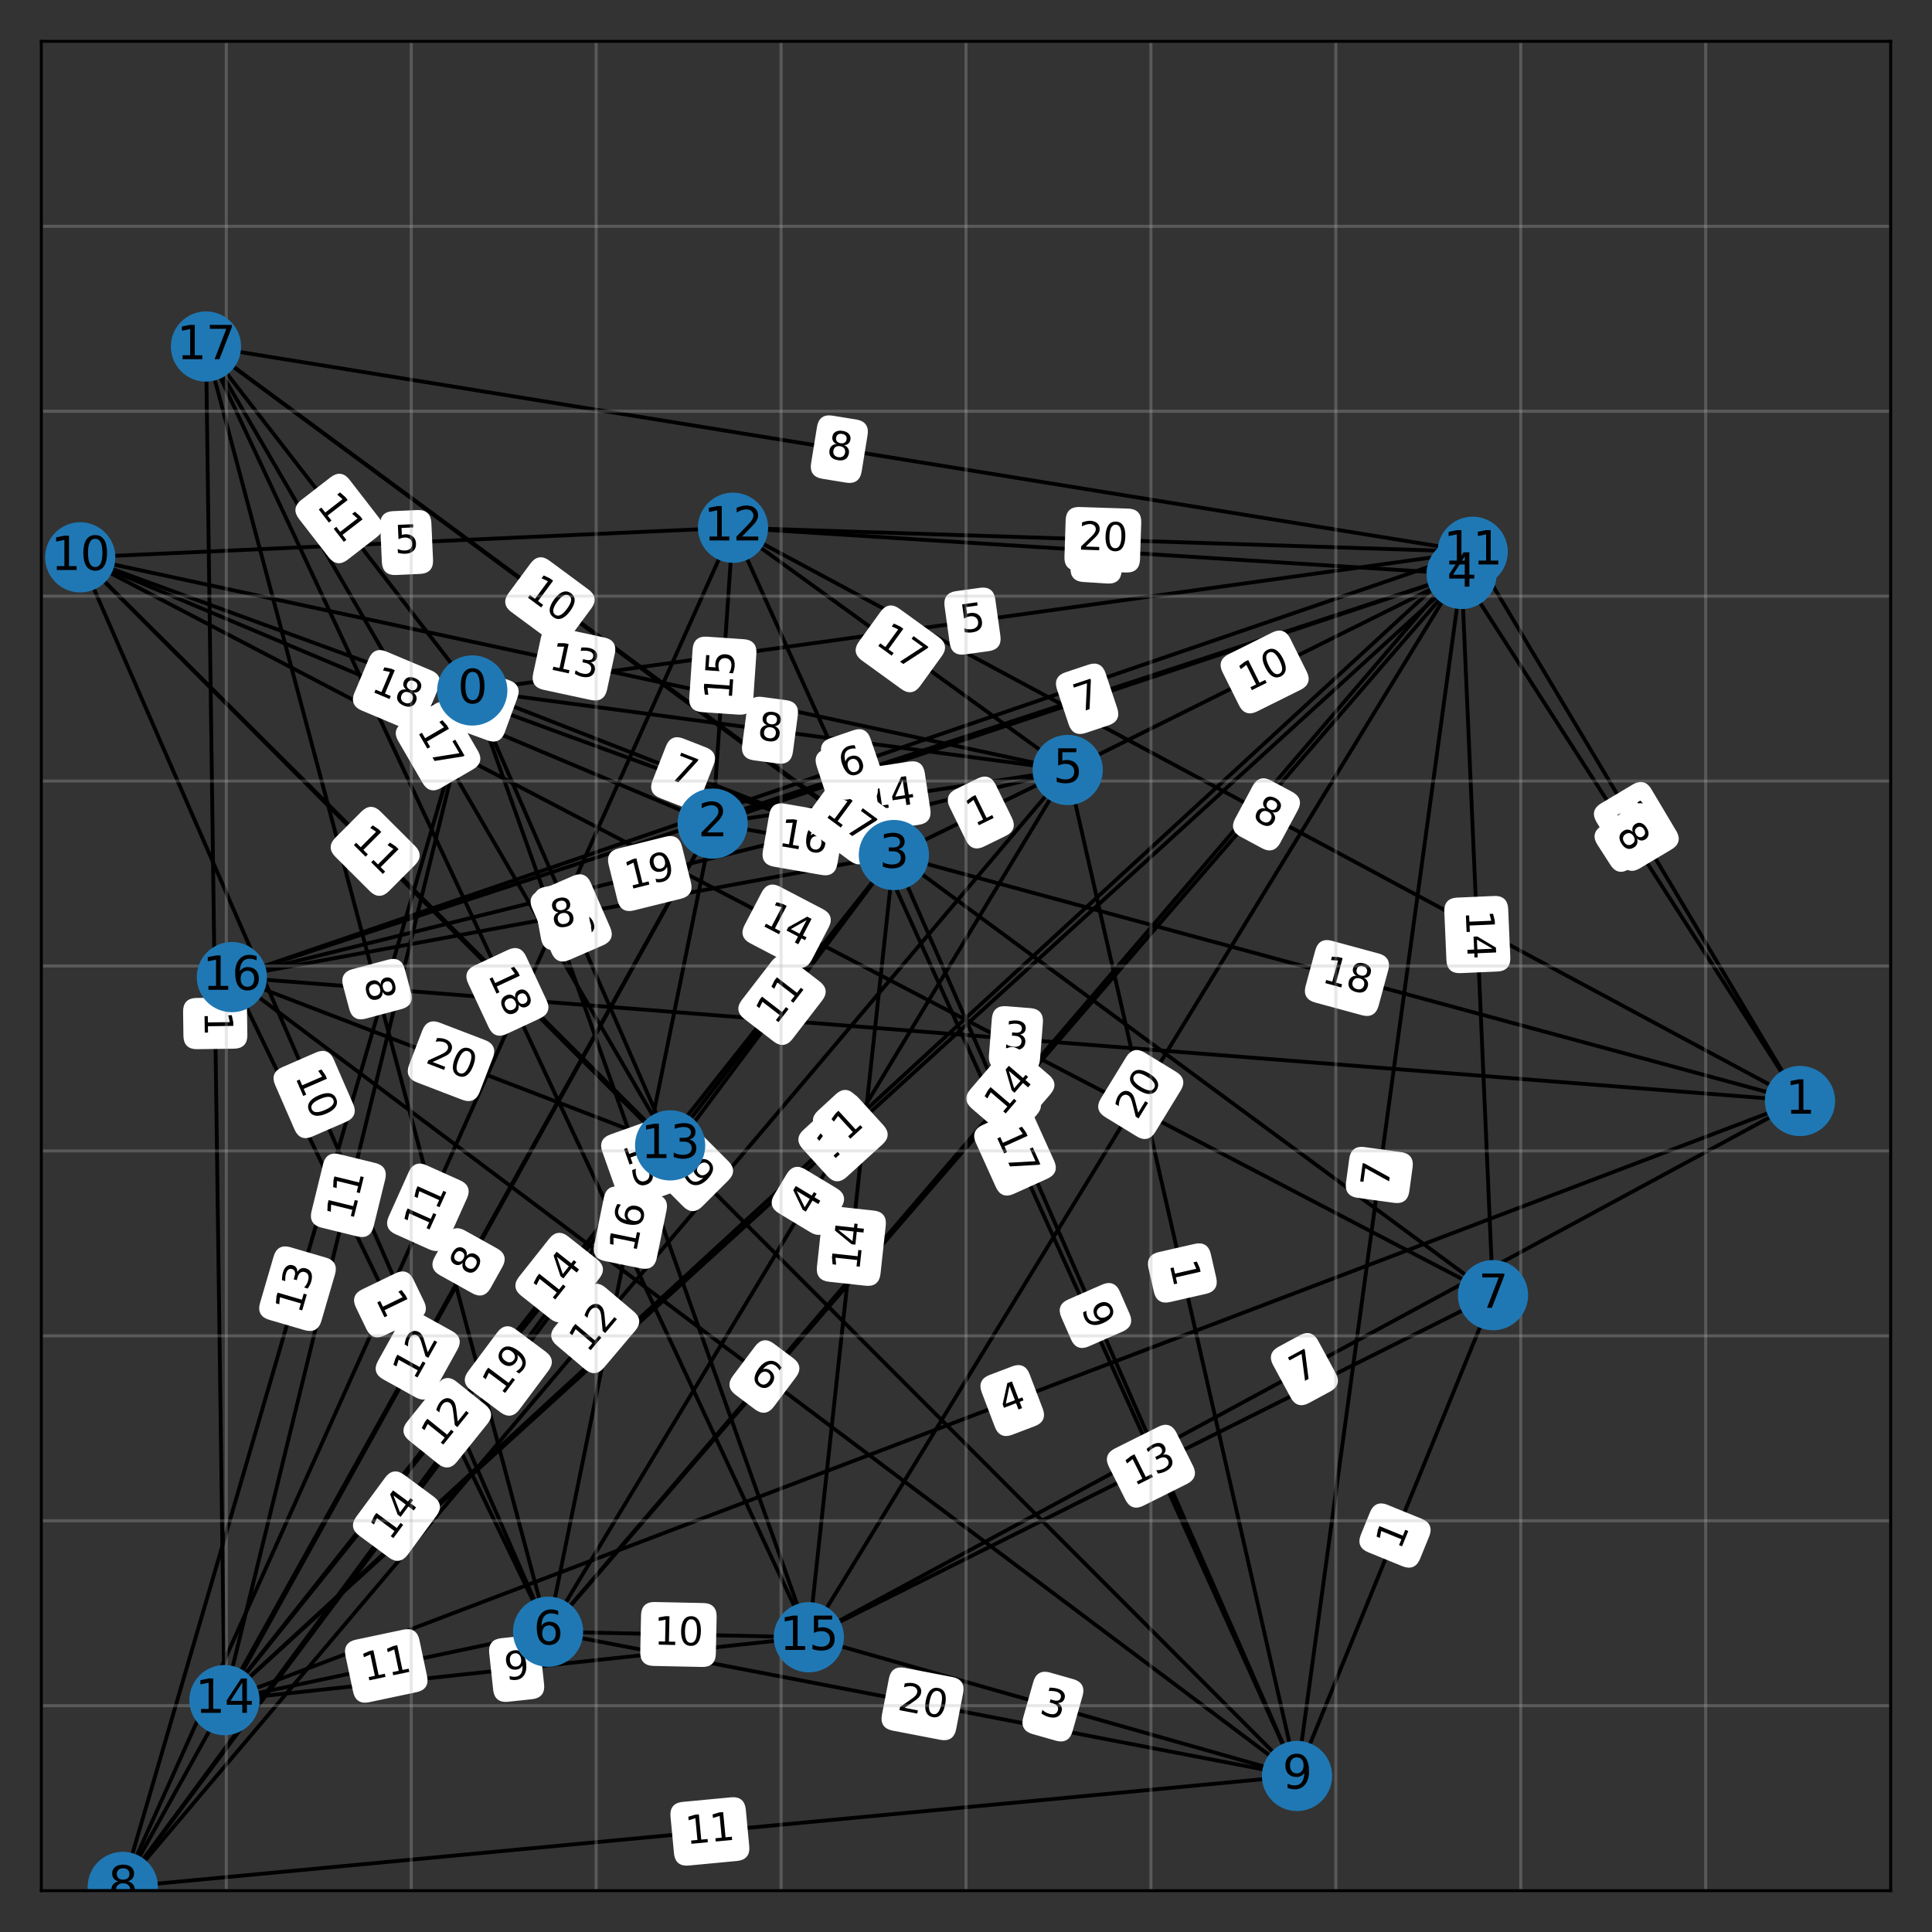 <?xml version="1.0" encoding="utf-8" standalone="no"?>
<!DOCTYPE svg PUBLIC "-//W3C//DTD SVG 1.1//EN"
  "http://www.w3.org/Graphics/SVG/1.1/DTD/svg11.dtd">
<svg xmlns:xlink="http://www.w3.org/1999/xlink" width="504pt" height="504pt" viewBox="0 0 504 504" xmlns="http://www.w3.org/2000/svg" version="1.1">
 <rect x="0" y="0" width="504" height="504" fill="#333333" stroke="none"/>
 <defs>
  <style type="text/css">*{stroke-linejoin: round; stroke-linecap: butt}</style>
 </defs>
 <g id="figure_1">
  <g id="patch_1">
   <path d="M 0 504 
L 504 504 
L 504 0 
L 0 0 
L 0 504 
z
" style="fill: none; opacity: 0"/>
  </g>
  <g id="axes_1">
   <g id="patch_2">
    <path d="M 10.8 493.2 
L 493.2 493.2 
L 493.2 10.8 
L 10.8 10.8 
L 10.8 493.2 
z
" style="fill: none; opacity: 0"/>
   </g>
   <g id="LineCollection_1">
    <path d="M 123.199 180.122 
L 53.734 90.396 
" clip-path="url(#pb61a40c29a)" style="fill: none; stroke: #000000"/>
    <path d="M 123.199 180.122 
L 174.816 298.793 
" clip-path="url(#pb61a40c29a)" style="fill: none; stroke: #000000"/>
    <path d="M 123.199 180.122 
L 58.558 443.513 
" clip-path="url(#pb61a40c29a)" style="fill: none; stroke: #000000"/>
    <path d="M 123.199 180.122 
L 210.996 427.111 
" clip-path="url(#pb61a40c29a)" style="fill: none; stroke: #000000"/>
    <path d="M 123.199 180.122 
L 32.026 492.235 
" clip-path="url(#pb61a40c29a)" style="fill: none; stroke: #000000"/>
    <path d="M 123.199 180.122 
L 233.186 223.056 
" clip-path="url(#pb61a40c29a)" style="fill: none; stroke: #000000"/>
    <path d="M 123.199 180.122 
L 384.178 143.942 
" clip-path="url(#pb61a40c29a)" style="fill: none; stroke: #000000"/>
    <path d="M 123.199 180.122 
L 278.532 200.866 
" clip-path="url(#pb61a40c29a)" style="fill: none; stroke: #000000"/>
    <path d="M 469.562 287.215 
L 384.178 143.942 
" clip-path="url(#pb61a40c29a)" style="fill: none; stroke: #000000"/>
    <path d="M 469.562 287.215 
L 191.218 137.671 
" clip-path="url(#pb61a40c29a)" style="fill: none; stroke: #000000"/>
    <path d="M 469.562 287.215 
L 60.487 254.894 
" clip-path="url(#pb61a40c29a)" style="fill: none; stroke: #000000"/>
    <path d="M 469.562 287.215 
L 381.283 149.731 
" clip-path="url(#pb61a40c29a)" style="fill: none; stroke: #000000"/>
    <path d="M 469.562 287.215 
L 58.558 443.513 
" clip-path="url(#pb61a40c29a)" style="fill: none; stroke: #000000"/>
    <path d="M 469.562 287.215 
L 233.186 223.056 
" clip-path="url(#pb61a40c29a)" style="fill: none; stroke: #000000"/>
    <path d="M 469.562 287.215 
L 210.996 427.111 
" clip-path="url(#pb61a40c29a)" style="fill: none; stroke: #000000"/>
    <path d="M 185.911 214.855 
L 58.558 443.513 
" clip-path="url(#pb61a40c29a)" style="fill: none; stroke: #000000"/>
    <path d="M 185.911 214.855 
L 191.218 137.671 
" clip-path="url(#pb61a40c29a)" style="fill: none; stroke: #000000"/>
    <path d="M 185.911 214.855 
L 142.978 425.664 
" clip-path="url(#pb61a40c29a)" style="fill: none; stroke: #000000"/>
    <path d="M 185.911 214.855 
L 32.026 492.235 
" clip-path="url(#pb61a40c29a)" style="fill: none; stroke: #000000"/>
    <path d="M 185.911 214.855 
L 278.532 200.866 
" clip-path="url(#pb61a40c29a)" style="fill: none; stroke: #000000"/>
    <path d="M 185.911 214.855 
L 381.283 149.731 
" clip-path="url(#pb61a40c29a)" style="fill: none; stroke: #000000"/>
    <path d="M 185.911 214.855 
L 20.93 145.39 
" clip-path="url(#pb61a40c29a)" style="fill: none; stroke: #000000"/>
    <path d="M 185.911 214.855 
L 233.186 223.056 
" clip-path="url(#pb61a40c29a)" style="fill: none; stroke: #000000"/>
    <path d="M 233.186 223.056 
L 338.35 463.291 
" clip-path="url(#pb61a40c29a)" style="fill: none; stroke: #000000"/>
    <path d="M 233.186 223.056 
L 210.996 427.111 
" clip-path="url(#pb61a40c29a)" style="fill: none; stroke: #000000"/>
    <path d="M 233.186 223.056 
L 58.558 443.513 
" clip-path="url(#pb61a40c29a)" style="fill: none; stroke: #000000"/>
    <path d="M 233.186 223.056 
L 53.734 90.396 
" clip-path="url(#pb61a40c29a)" style="fill: none; stroke: #000000"/>
    <path d="M 233.186 223.056 
L 32.026 492.235 
" clip-path="url(#pb61a40c29a)" style="fill: none; stroke: #000000"/>
    <path d="M 233.186 223.056 
L 278.532 200.866 
" clip-path="url(#pb61a40c29a)" style="fill: none; stroke: #000000"/>
    <path d="M 233.186 223.056 
L 60.487 254.894 
" clip-path="url(#pb61a40c29a)" style="fill: none; stroke: #000000"/>
    <path d="M 233.186 223.056 
L 174.816 298.793 
" clip-path="url(#pb61a40c29a)" style="fill: none; stroke: #000000"/>
    <path d="M 233.186 223.056 
L 20.93 145.39 
" clip-path="url(#pb61a40c29a)" style="fill: none; stroke: #000000"/>
    <path d="M 381.283 149.731 
L 278.532 200.866 
" clip-path="url(#pb61a40c29a)" style="fill: none; stroke: #000000"/>
    <path d="M 381.283 149.731 
L 142.978 425.664 
" clip-path="url(#pb61a40c29a)" style="fill: none; stroke: #000000"/>
    <path d="M 381.283 149.731 
L 60.487 254.894 
" clip-path="url(#pb61a40c29a)" style="fill: none; stroke: #000000"/>
    <path d="M 381.283 149.731 
L 389.484 337.867 
" clip-path="url(#pb61a40c29a)" style="fill: none; stroke: #000000"/>
    <path d="M 381.283 149.731 
L 191.218 137.671 
" clip-path="url(#pb61a40c29a)" style="fill: none; stroke: #000000"/>
    <path d="M 381.283 149.731 
L 58.558 443.513 
" clip-path="url(#pb61a40c29a)" style="fill: none; stroke: #000000"/>
    <path d="M 381.283 149.731 
L 338.35 463.291 
" clip-path="url(#pb61a40c29a)" style="fill: none; stroke: #000000"/>
    <path d="M 278.532 200.866 
L 142.978 425.664 
" clip-path="url(#pb61a40c29a)" style="fill: none; stroke: #000000"/>
    <path d="M 278.532 200.866 
L 338.35 463.291 
" clip-path="url(#pb61a40c29a)" style="fill: none; stroke: #000000"/>
    <path d="M 278.532 200.866 
L 60.487 254.894 
" clip-path="url(#pb61a40c29a)" style="fill: none; stroke: #000000"/>
    <path d="M 278.532 200.866 
L 191.218 137.671 
" clip-path="url(#pb61a40c29a)" style="fill: none; stroke: #000000"/>
    <path d="M 278.532 200.866 
L 32.026 492.235 
" clip-path="url(#pb61a40c29a)" style="fill: none; stroke: #000000"/>
    <path d="M 278.532 200.866 
L 20.93 145.39 
" clip-path="url(#pb61a40c29a)" style="fill: none; stroke: #000000"/>
    <path d="M 142.978 425.664 
L 338.35 463.291 
" clip-path="url(#pb61a40c29a)" style="fill: none; stroke: #000000"/>
    <path d="M 142.978 425.664 
L 58.558 443.513 
" clip-path="url(#pb61a40c29a)" style="fill: none; stroke: #000000"/>
    <path d="M 142.978 425.664 
L 53.734 90.396 
" clip-path="url(#pb61a40c29a)" style="fill: none; stroke: #000000"/>
    <path d="M 142.978 425.664 
L 384.178 143.942 
" clip-path="url(#pb61a40c29a)" style="fill: none; stroke: #000000"/>
    <path d="M 142.978 425.664 
L 60.487 254.894 
" clip-path="url(#pb61a40c29a)" style="fill: none; stroke: #000000"/>
    <path d="M 142.978 425.664 
L 210.996 427.111 
" clip-path="url(#pb61a40c29a)" style="fill: none; stroke: #000000"/>
    <path d="M 142.978 425.664 
L 20.93 145.39 
" clip-path="url(#pb61a40c29a)" style="fill: none; stroke: #000000"/>
    <path d="M 389.484 337.867 
L 53.734 90.396 
" clip-path="url(#pb61a40c29a)" style="fill: none; stroke: #000000"/>
    <path d="M 389.484 337.867 
L 338.35 463.291 
" clip-path="url(#pb61a40c29a)" style="fill: none; stroke: #000000"/>
    <path d="M 389.484 337.867 
L 210.996 427.111 
" clip-path="url(#pb61a40c29a)" style="fill: none; stroke: #000000"/>
    <path d="M 389.484 337.867 
L 20.93 145.39 
" clip-path="url(#pb61a40c29a)" style="fill: none; stroke: #000000"/>
    <path d="M 32.026 492.235 
L 191.218 137.671 
" clip-path="url(#pb61a40c29a)" style="fill: none; stroke: #000000"/>
    <path d="M 32.026 492.235 
L 174.816 298.793 
" clip-path="url(#pb61a40c29a)" style="fill: none; stroke: #000000"/>
    <path d="M 32.026 492.235 
L 338.35 463.291 
" clip-path="url(#pb61a40c29a)" style="fill: none; stroke: #000000"/>
    <path d="M 338.35 463.291 
L 191.218 137.671 
" clip-path="url(#pb61a40c29a)" style="fill: none; stroke: #000000"/>
    <path d="M 338.35 463.291 
L 60.487 254.894 
" clip-path="url(#pb61a40c29a)" style="fill: none; stroke: #000000"/>
    <path d="M 338.35 463.291 
L 210.996 427.111 
" clip-path="url(#pb61a40c29a)" style="fill: none; stroke: #000000"/>
    <path d="M 338.35 463.291 
L 20.93 145.39 
" clip-path="url(#pb61a40c29a)" style="fill: none; stroke: #000000"/>
    <path d="M 20.93 145.39 
L 174.816 298.793 
" clip-path="url(#pb61a40c29a)" style="fill: none; stroke: #000000"/>
    <path d="M 20.93 145.39 
L 191.218 137.671 
" clip-path="url(#pb61a40c29a)" style="fill: none; stroke: #000000"/>
    <path d="M 384.178 143.942 
L 210.996 427.111 
" clip-path="url(#pb61a40c29a)" style="fill: none; stroke: #000000"/>
    <path d="M 384.178 143.942 
L 191.218 137.671 
" clip-path="url(#pb61a40c29a)" style="fill: none; stroke: #000000"/>
    <path d="M 384.178 143.942 
L 60.487 254.894 
" clip-path="url(#pb61a40c29a)" style="fill: none; stroke: #000000"/>
    <path d="M 384.178 143.942 
L 58.558 443.513 
" clip-path="url(#pb61a40c29a)" style="fill: none; stroke: #000000"/>
    <path d="M 384.178 143.942 
L 53.734 90.396 
" clip-path="url(#pb61a40c29a)" style="fill: none; stroke: #000000"/>
    <path d="M 174.816 298.793 
L 53.734 90.396 
" clip-path="url(#pb61a40c29a)" style="fill: none; stroke: #000000"/>
    <path d="M 174.816 298.793 
L 60.487 254.894 
" clip-path="url(#pb61a40c29a)" style="fill: none; stroke: #000000"/>
    <path d="M 174.816 298.793 
L 58.558 443.513 
" clip-path="url(#pb61a40c29a)" style="fill: none; stroke: #000000"/>
    <path d="M 58.558 443.513 
L 53.734 90.396 
" clip-path="url(#pb61a40c29a)" style="fill: none; stroke: #000000"/>
    <path d="M 58.558 443.513 
L 210.996 427.111 
" clip-path="url(#pb61a40c29a)" style="fill: none; stroke: #000000"/>
    <path d="M 210.996 427.111 
L 53.734 90.396 
" clip-path="url(#pb61a40c29a)" style="fill: none; stroke: #000000"/>
   </g>
   <g id="text_1">
    <g id="patch_3">
     <path d="M 78.372 135.026 
L 86.162 145.088 
Q 87.999 147.46 90.371 145.624 
L 98.024 139.699 
Q 100.396 137.863 98.559 135.49 
L 90.769 125.429 
Q 88.933 123.056 86.561 124.893 
L 78.908 130.818 
Q 76.536 132.654 78.372 135.026 
z
" clip-path="url(#pb61a40c29a)" style="fill: #ffffff; stroke: #ffffff; stroke-linejoin: miter"/>
    </g>
    <g clip-path="url(#pb61a40c29a)">
     <!-- 11 -->
     <g transform="translate(82.389 131.917) rotate(-307.747) scale(0.1 -0.1)">
      <defs>
       <path id="DejaVuSans-31" d="M 794 531 
L 1825 531 
L 1825 4091 
L 703 3866 
L 703 4441 
L 1819 4666 
L 2450 4666 
L 2450 531 
L 3481 531 
L 3481 0 
L 794 0 
L 794 531 
z
" transform="scale(0.016)"/>
      </defs>
      <use xlink:href="#DejaVuSans-31"/>
      <use xlink:href="#DejaVuSans-31" x="63.623"/>
     </g>
    </g>
   </g>
   <g id="text_2">
    <g id="patch_4">
     <path d="M 139.281 236.749 
L 144.356 248.418 
Q 145.553 251.169 148.304 249.972 
L 157.179 246.112 
Q 159.93 244.915 158.733 242.164 
L 153.658 230.495 
Q 152.461 227.744 149.71 228.941 
L 140.835 232.801 
Q 138.084 233.998 139.281 236.749 
z
" clip-path="url(#pb61a40c29a)" style="fill: #ffffff; stroke: #ffffff; stroke-linejoin: miter"/>
    </g>
    <g clip-path="url(#pb61a40c29a)">
     <!-- 18 -->
     <g transform="translate(143.939 234.723) rotate(-293.507) scale(0.1 -0.1)">
      <defs>
       <path id="DejaVuSans-38" d="M 2034 2216 
Q 1584 2216 1326 1975 
Q 1069 1734 1069 1313 
Q 1069 891 1326 650 
Q 1584 409 2034 409 
Q 2484 409 2743 651 
Q 3003 894 3003 1313 
Q 3003 1734 2745 1975 
Q 2488 2216 2034 2216 
z
M 1403 2484 
Q 997 2584 770 2862 
Q 544 3141 544 3541 
Q 544 4100 942 4425 
Q 1341 4750 2034 4750 
Q 2731 4750 3128 4425 
Q 3525 4100 3525 3541 
Q 3525 3141 3298 2862 
Q 3072 2584 2669 2484 
Q 3125 2378 3379 2068 
Q 3634 1759 3634 1313 
Q 3634 634 3220 271 
Q 2806 -91 2034 -91 
Q 1263 -91 848 271 
Q 434 634 434 1313 
Q 434 1759 690 2068 
Q 947 2378 1403 2484 
z
M 1172 3481 
Q 1172 3119 1398 2916 
Q 1625 2713 2034 2713 
Q 2441 2713 2670 2916 
Q 2900 3119 2900 3481 
Q 2900 3844 2670 4047 
Q 2441 4250 2034 4250 
Q 1625 4250 1398 4047 
Q 1172 3844 1172 3481 
z
" transform="scale(0.016)"/>
      </defs>
      <use xlink:href="#DejaVuSans-31"/>
      <use xlink:href="#DejaVuSans-38" x="63.623"/>
     </g>
    </g>
   </g>
   <g id="text_3">
    <g id="patch_5">
     <path d="M 96.975 319.867 
L 100.008 307.509 
Q 100.723 304.595 97.809 303.88 
L 88.41 301.574 
Q 85.496 300.859 84.781 303.772 
L 81.748 316.13 
Q 81.033 319.044 83.947 319.759 
L 93.346 322.066 
Q 96.26 322.781 96.975 319.867 
z
" clip-path="url(#pb61a40c29a)" style="fill: #ffffff; stroke: #ffffff; stroke-linejoin: miter"/>
    </g>
    <g clip-path="url(#pb61a40c29a)">
     <!-- 11 -->
     <g transform="translate(92.041 318.656) rotate(-76.211) scale(0.1 -0.1)">
      <use xlink:href="#DejaVuSans-31"/>
      <use xlink:href="#DejaVuSans-31" x="63.623"/>
     </g>
    </g>
   </g>
   <g id="text_4">
    <g id="patch_6">
     <path d="M 157.58 300.247 
L 161.842 312.237 
Q 162.847 315.064 165.674 314.059 
L 174.793 310.818 
Q 177.62 309.813 176.615 306.986 
L 172.353 294.996 
Q 171.348 292.169 168.521 293.174 
L 159.402 296.416 
Q 156.575 297.421 157.58 300.247 
z
" clip-path="url(#pb61a40c29a)" style="fill: #ffffff; stroke: #ffffff; stroke-linejoin: miter"/>
    </g>
    <g clip-path="url(#pb61a40c29a)">
     <!-- 15 -->
     <g transform="translate(162.367 298.546) rotate(-289.569) scale(0.1 -0.1)">
      <defs>
       <path id="DejaVuSans-35" d="M 691 4666 
L 3169 4666 
L 3169 4134 
L 1269 4134 
L 1269 2991 
Q 1406 3038 1543 3061 
Q 1681 3084 1819 3084 
Q 2600 3084 3056 2656 
Q 3513 2228 3513 1497 
Q 3513 744 3044 326 
Q 2575 -91 1722 -91 
Q 1428 -91 1123 -41 
Q 819 9 494 109 
L 494 744 
Q 775 591 1075 516 
Q 1375 441 1709 441 
Q 2250 441 2565 725 
Q 2881 1009 2881 1497 
Q 2881 1984 2565 2268 
Q 2250 2553 1709 2553 
Q 1456 2553 1204 2497 
Q 953 2441 691 2322 
L 691 4666 
z
" transform="scale(0.016)"/>
      </defs>
      <use xlink:href="#DejaVuSans-31"/>
      <use xlink:href="#DejaVuSans-35" x="63.623"/>
     </g>
    </g>
   </g>
   <g id="text_5">
    <g id="patch_7">
     <path d="M 83.353 344.484 
L 86.921 332.269 
Q 87.762 329.389 84.883 328.548 
L 75.593 325.834 
Q 72.713 324.993 71.872 327.873 
L 68.304 340.087 
Q 67.463 342.967 70.342 343.808 
L 79.632 346.522 
Q 82.512 347.363 83.353 344.484 
z
" clip-path="url(#pb61a40c29a)" style="fill: #ffffff; stroke: #ffffff; stroke-linejoin: miter"/>
    </g>
    <g clip-path="url(#pb61a40c29a)">
     <!-- 13 -->
     <g transform="translate(78.477 343.059) rotate(-73.716) scale(0.1 -0.1)">
      <defs>
       <path id="DejaVuSans-33" d="M 2597 2516 
Q 3050 2419 3304 2112 
Q 3559 1806 3559 1356 
Q 3559 666 3084 287 
Q 2609 -91 1734 -91 
Q 1441 -91 1130 -33 
Q 819 25 488 141 
L 488 750 
Q 750 597 1062 519 
Q 1375 441 1716 441 
Q 2309 441 2620 675 
Q 2931 909 2931 1356 
Q 2931 1769 2642 2001 
Q 2353 2234 1838 2234 
L 1294 2234 
L 1294 2753 
L 1863 2753 
Q 2328 2753 2575 2939 
Q 2822 3125 2822 3475 
Q 2822 3834 2567 4026 
Q 2313 4219 1838 4219 
Q 1578 4219 1281 4162 
Q 984 4106 628 3988 
L 628 4550 
Q 988 4650 1302 4700 
Q 1616 4750 1894 4750 
Q 2613 4750 3031 4423 
Q 3450 4097 3450 3541 
Q 3450 3153 3228 2886 
Q 3006 2619 2597 2516 
z
" transform="scale(0.016)"/>
      </defs>
      <use xlink:href="#DejaVuSans-31"/>
      <use xlink:href="#DejaVuSans-33" x="63.623"/>
     </g>
    </g>
   </g>
   <g id="text_6">
    <g id="patch_8">
     <path d="M 172.379 207.735 
L 178.306 210.049 
Q 181.101 211.139 182.192 208.345 
L 185.711 199.329 
Q 186.802 196.535 184.007 195.444 
L 178.08 193.13 
Q 175.285 192.039 174.195 194.834 
L 170.675 203.849 
Q 169.584 206.644 172.379 207.735 
z
" clip-path="url(#pb61a40c29a)" style="fill: #ffffff; stroke: #ffffff; stroke-linejoin: miter"/>
    </g>
    <g clip-path="url(#pb61a40c29a)">
     <!-- 7 -->
     <g transform="translate(174.226 203.003) rotate(-338.677) scale(0.1 -0.1)">
      <defs>
       <path id="DejaVuSans-37" d="M 525 4666 
L 3525 4666 
L 3525 4397 
L 1831 0 
L 1172 0 
L 2766 4134 
L 525 4134 
L 525 4666 
z
" transform="scale(0.016)"/>
      </defs>
      <use xlink:href="#DejaVuSans-37"/>
     </g>
    </g>
   </g>
   <g id="text_7">
    <g id="patch_9">
     <path d="M 251.616 170.234 
L 257.918 169.36 
Q 260.89 168.948 260.478 165.976 
L 259.149 156.39 
Q 258.737 153.418 255.766 153.83 
L 249.463 154.704 
Q 246.492 155.116 246.904 158.088 
L 248.233 167.674 
Q 248.645 170.646 251.616 170.234 
z
" clip-path="url(#pb61a40c29a)" style="fill: #ffffff; stroke: #ffffff; stroke-linejoin: miter"/>
    </g>
    <g clip-path="url(#pb61a40c29a)">
     <!-- 5 -->
     <g transform="translate(250.919 165.202) rotate(-7.893) scale(0.1 -0.1)">
      <use xlink:href="#DejaVuSans-35"/>
     </g>
    </g>
   </g>
   <g id="text_8">
    <g id="patch_10">
     <path d="M 196.675 197.843 
L 202.981 198.685 
Q 205.955 199.082 206.352 196.109 
L 207.633 186.516 
Q 208.03 183.542 205.056 183.145 
L 198.75 182.303 
Q 195.776 181.906 195.379 184.879 
L 194.098 194.472 
Q 193.701 197.446 196.675 197.843 
z
" clip-path="url(#pb61a40c29a)" style="fill: #ffffff; stroke: #ffffff; stroke-linejoin: miter"/>
    </g>
    <g clip-path="url(#pb61a40c29a)">
     <!-- 8 -->
     <g transform="translate(197.347 192.808) rotate(-352.394) scale(0.1 -0.1)">
      <use xlink:href="#DejaVuSans-38"/>
     </g>
    </g>
   </g>
   <g id="text_9">
    <g id="patch_11">
     <path d="M 416.879 214.127 
L 423.394 225.058 
Q 424.93 227.635 427.507 226.099 
L 435.82 221.145 
Q 438.397 219.609 436.862 217.032 
L 430.347 206.101 
Q 428.811 203.524 426.234 205.06 
L 417.92 210.014 
Q 415.343 211.55 416.879 214.127 
z
" clip-path="url(#pb61a40c29a)" style="fill: #ffffff; stroke: #ffffff; stroke-linejoin: miter"/>
    </g>
    <g clip-path="url(#pb61a40c29a)">
     <!-- 15 -->
     <g transform="translate(421.243 211.527) rotate(-300.793) scale(0.1 -0.1)">
      <use xlink:href="#DejaVuSans-31"/>
      <use xlink:href="#DejaVuSans-35" x="63.623"/>
     </g>
    </g>
   </g>
   <g id="text_10">
    <g id="patch_12">
     <path d="M 323.876 217.842 
L 329.481 220.854 
Q 332.124 222.273 333.544 219.631 
L 338.124 211.105 
Q 339.544 208.462 336.901 207.043 
L 331.296 204.031 
Q 328.654 202.611 327.234 205.254 
L 322.653 213.78 
Q 321.233 216.423 323.876 217.842 
z
" clip-path="url(#pb61a40c29a)" style="fill: #ffffff; stroke: #ffffff; stroke-linejoin: miter"/>
    </g>
    <g clip-path="url(#pb61a40c29a)">
     <!-- 8 -->
     <g transform="translate(326.28 213.368) rotate(-331.753) scale(0.1 -0.1)">
      <use xlink:href="#DejaVuSans-38"/>
     </g>
    </g>
   </g>
   <g id="text_11">
    <g id="patch_13">
     <path d="M 261.233 278.619 
L 267.576 279.12 
Q 270.567 279.356 270.803 276.365 
L 271.565 266.717 
Q 271.802 263.727 268.811 263.49 
L 262.468 262.989 
Q 259.478 262.753 259.241 265.744 
L 258.479 275.392 
Q 258.243 278.382 261.233 278.619 
z
" clip-path="url(#pb61a40c29a)" style="fill: #ffffff; stroke: #ffffff; stroke-linejoin: miter"/>
    </g>
    <g clip-path="url(#pb61a40c29a)">
     <!-- 3 -->
     <g transform="translate(261.634 273.555) rotate(-355.482) scale(0.1 -0.1)">
      <use xlink:href="#DejaVuSans-33"/>
     </g>
    </g>
   </g>
   <g id="text_12">
    <g id="patch_14">
     <path d="M 417.109 220.033 
L 420.546 225.387 
Q 422.167 227.912 424.692 226.291 
L 432.835 221.061 
Q 435.36 219.441 433.739 216.916 
L 430.301 211.562 
Q 428.68 209.038 426.156 210.659 
L 418.012 215.888 
Q 415.488 217.509 417.109 220.033 
z
" clip-path="url(#pb61a40c29a)" style="fill: #ffffff; stroke: #ffffff; stroke-linejoin: miter"/>
    </g>
    <g clip-path="url(#pb61a40c29a)">
     <!-- 8 -->
     <g transform="translate(421.383 217.289) rotate(-302.705) scale(0.1 -0.1)">
      <use xlink:href="#DejaVuSans-38"/>
     </g>
    </g>
   </g>
   <g id="text_13">
    <g id="patch_15">
     <path d="M 263.873 373.822 
L 269.82 371.56 
Q 272.624 370.494 271.558 367.69 
L 268.118 358.644 
Q 267.051 355.84 264.247 356.906 
L 258.3 359.168 
Q 255.496 360.234 256.563 363.038 
L 260.003 372.084 
Q 261.069 374.888 263.873 373.822 
z
" clip-path="url(#pb61a40c29a)" style="fill: #ffffff; stroke: #ffffff; stroke-linejoin: miter"/>
    </g>
    <g clip-path="url(#pb61a40c29a)">
     <!-- 4 -->
     <g transform="translate(262.068 369.074) rotate(-20.821) scale(0.1 -0.1)">
      <defs>
       <path id="DejaVuSans-34" d="M 2419 4116 
L 825 1625 
L 2419 1625 
L 2419 4116 
z
M 2253 4666 
L 3047 4666 
L 3047 1625 
L 3713 1625 
L 3713 1100 
L 3047 1100 
L 3047 0 
L 2419 0 
L 2419 1100 
L 313 1100 
L 313 1709 
L 2253 4666 
z
" transform="scale(0.016)"/>
      </defs>
      <use xlink:href="#DejaVuSans-34"/>
     </g>
    </g>
   </g>
   <g id="text_14">
    <g id="patch_16">
     <path d="M 343.183 261.035 
L 355.463 264.368 
Q 358.358 265.154 359.144 262.259 
L 361.679 252.919 
Q 362.465 250.023 359.57 249.237 
L 347.289 245.904 
Q 344.394 245.118 343.608 248.014 
L 341.073 257.354 
Q 340.287 260.249 343.183 261.035 
z
" clip-path="url(#pb61a40c29a)" style="fill: #ffffff; stroke: #ffffff; stroke-linejoin: miter"/>
    </g>
    <g clip-path="url(#pb61a40c29a)">
     <!-- 18 -->
     <g transform="translate(344.513 256.132) rotate(-344.814) scale(0.1 -0.1)">
      <use xlink:href="#DejaVuSans-31"/>
      <use xlink:href="#DejaVuSans-38" x="63.623"/>
     </g>
    </g>
   </g>
   <g id="text_15">
    <g id="patch_17">
     <path d="M 341.21 365.572 
L 346.806 362.545 
Q 349.445 361.117 348.017 358.478 
L 343.412 349.966 
Q 341.984 347.328 339.346 348.755 
L 333.75 351.783 
Q 331.111 353.211 332.539 355.849 
L 337.144 364.361 
Q 338.572 367 341.21 365.572 
z
" clip-path="url(#pb61a40c29a)" style="fill: #ffffff; stroke: #ffffff; stroke-linejoin: miter"/>
    </g>
    <g clip-path="url(#pb61a40c29a)">
     <!-- 7 -->
     <g transform="translate(338.793 361.105) rotate(-28.415) scale(0.1 -0.1)">
      <use xlink:href="#DejaVuSans-37"/>
     </g>
    </g>
   </g>
   <g id="text_16">
    <g id="patch_18">
     <path d="M 127.535 335.778 
L 130.631 330.22 
Q 132.09 327.599 129.469 326.139 
L 121.014 321.43 
Q 118.393 319.97 116.934 322.591 
L 113.838 328.149 
Q 112.378 330.77 114.999 332.23 
L 123.454 336.939 
Q 126.075 338.399 127.535 335.778 
z
" clip-path="url(#pb61a40c29a)" style="fill: #ffffff; stroke: #ffffff; stroke-linejoin: miter"/>
    </g>
    <g clip-path="url(#pb61a40c29a)">
     <!-- 8 -->
     <g transform="translate(123.097 333.306) rotate(-60.884) scale(0.1 -0.1)">
      <use xlink:href="#DejaVuSans-38"/>
     </g>
    </g>
   </g>
   <g id="text_17">
    <g id="patch_19">
     <path d="M 195.949 183.145 
L 196.822 170.45 
Q 197.027 167.457 194.034 167.252 
L 184.379 166.588 
Q 181.386 166.382 181.18 169.375 
L 180.308 182.07 
Q 180.102 185.063 183.095 185.269 
L 192.75 185.933 
Q 195.743 186.138 195.949 183.145 
z
" clip-path="url(#pb61a40c29a)" style="fill: #ffffff; stroke: #ffffff; stroke-linejoin: miter"/>
    </g>
    <g clip-path="url(#pb61a40c29a)">
     <!-- 15 -->
     <g transform="translate(190.881 182.797) rotate(-86.067) scale(0.1 -0.1)">
      <use xlink:href="#DejaVuSans-31"/>
      <use xlink:href="#DejaVuSans-35" x="63.623"/>
     </g>
    </g>
   </g>
   <g id="text_18">
    <g id="patch_20">
     <path d="M 170.856 328.06 
L 173.395 315.591 
Q 173.994 312.651 171.054 312.052 
L 161.571 310.121 
Q 158.631 309.522 158.033 312.462 
L 155.493 324.931 
Q 154.894 327.87 157.834 328.469 
L 167.317 330.401 
Q 170.257 330.999 170.856 328.06 
z
" clip-path="url(#pb61a40c29a)" style="fill: #ffffff; stroke: #ffffff; stroke-linejoin: miter"/>
    </g>
    <g clip-path="url(#pb61a40c29a)">
     <!-- 16 -->
     <g transform="translate(165.878 327.046) rotate(-78.489) scale(0.1 -0.1)">
      <defs>
       <path id="DejaVuSans-36" d="M 2113 2584 
Q 1688 2584 1439 2293 
Q 1191 2003 1191 1497 
Q 1191 994 1439 701 
Q 1688 409 2113 409 
Q 2538 409 2786 701 
Q 3034 994 3034 1497 
Q 3034 2003 2786 2293 
Q 2538 2584 2113 2584 
z
M 3366 4563 
L 3366 3988 
Q 3128 4100 2886 4159 
Q 2644 4219 2406 4219 
Q 1781 4219 1451 3797 
Q 1122 3375 1075 2522 
Q 1259 2794 1537 2939 
Q 1816 3084 2150 3084 
Q 2853 3084 3261 2657 
Q 3669 2231 3669 1497 
Q 3669 778 3244 343 
Q 2819 -91 2113 -91 
Q 1303 -91 875 529 
Q 447 1150 447 2328 
Q 447 3434 972 4092 
Q 1497 4750 2381 4750 
Q 2619 4750 2861 4703 
Q 3103 4656 3366 4563 
z
" transform="scale(0.016)"/>
      </defs>
      <use xlink:href="#DejaVuSans-31"/>
      <use xlink:href="#DejaVuSans-36" x="63.623"/>
     </g>
    </g>
   </g>
   <g id="text_19">
    <g id="patch_21">
     <path d="M 112.736 362.912 
L 118.91 351.785 
Q 120.365 349.162 117.742 347.706 
L 109.279 343.011 
Q 106.655 341.556 105.2 344.179 
L 99.027 355.306 
Q 97.571 357.93 100.195 359.385 
L 108.658 364.08 
Q 111.281 365.536 112.736 362.912 
z
" clip-path="url(#pb61a40c29a)" style="fill: #ffffff; stroke: #ffffff; stroke-linejoin: miter"/>
    </g>
    <g clip-path="url(#pb61a40c29a)">
     <!-- 12 -->
     <g transform="translate(108.294 360.448) rotate(-60.979) scale(0.1 -0.1)">
      <defs>
       <path id="DejaVuSans-32" d="M 1228 531 
L 3431 531 
L 3431 0 
L 469 0 
L 469 531 
Q 828 903 1448 1529 
Q 2069 2156 2228 2338 
Q 2531 2678 2651 2914 
Q 2772 3150 2772 3378 
Q 2772 3750 2511 3984 
Q 2250 4219 1831 4219 
Q 1534 4219 1204 4116 
Q 875 4013 500 3803 
L 500 4441 
Q 881 4594 1212 4672 
Q 1544 4750 1819 4750 
Q 2544 4750 2975 4387 
Q 3406 4025 3406 3419 
Q 3406 3131 3298 2873 
Q 3191 2616 2906 2266 
Q 2828 2175 2409 1742 
Q 1991 1309 1228 531 
z
" transform="scale(0.016)"/>
      </defs>
      <use xlink:href="#DejaVuSans-31"/>
      <use xlink:href="#DejaVuSans-32" x="63.623"/>
     </g>
    </g>
   </g>
   <g id="text_20">
    <g id="patch_22">
     <path d="M 227.099 216.562 
L 239.682 214.662 
Q 242.648 214.214 242.2 211.247 
L 240.754 201.678 
Q 240.306 198.711 237.34 199.159 
L 224.758 201.06 
Q 221.791 201.508 222.239 204.474 
L 223.685 214.044 
Q 224.133 217.01 227.099 216.562 
z
" clip-path="url(#pb61a40c29a)" style="fill: #ffffff; stroke: #ffffff; stroke-linejoin: miter"/>
    </g>
    <g clip-path="url(#pb61a40c29a)">
     <!-- 14 -->
     <g transform="translate(226.341 211.539) rotate(-8.589) scale(0.1 -0.1)">
      <use xlink:href="#DejaVuSans-31"/>
      <use xlink:href="#DejaVuSans-34" x="63.623"/>
     </g>
    </g>
   </g>
   <g id="text_21">
    <g id="patch_23">
     <path d="M 283.057 190.737 
L 289.093 188.725 
Q 291.939 187.776 290.99 184.93 
L 287.929 175.748 
Q 286.981 172.902 284.135 173.851 
L 278.099 175.863 
Q 275.253 176.812 276.201 179.658 
L 279.262 188.839 
Q 280.211 191.685 283.057 190.737 
z
" clip-path="url(#pb61a40c29a)" style="fill: #ffffff; stroke: #ffffff; stroke-linejoin: miter"/>
    </g>
    <g clip-path="url(#pb61a40c29a)">
     <!-- 7 -->
     <g transform="translate(281.45 185.917) rotate(-18.435) scale(0.1 -0.1)">
      <use xlink:href="#DejaVuSans-37"/>
     </g>
    </g>
   </g>
   <g id="text_22">
    <g id="patch_24">
     <path d="M 94.513 184.878 
L 106.241 189.816 
Q 109.006 190.98 110.17 188.215 
L 113.926 179.295 
Q 115.09 176.53 112.325 175.366 
L 100.597 170.428 
Q 97.833 169.264 96.668 172.029 
L 92.913 180.948 
Q 91.749 183.713 94.513 184.878 
z
" clip-path="url(#pb61a40c29a)" style="fill: #ffffff; stroke: #ffffff; stroke-linejoin: miter"/>
    </g>
    <g clip-path="url(#pb61a40c29a)">
     <!-- 18 -->
     <g transform="translate(96.485 180.196) rotate(-337.166) scale(0.1 -0.1)">
      <use xlink:href="#DejaVuSans-31"/>
      <use xlink:href="#DejaVuSans-38" x="63.623"/>
     </g>
    </g>
   </g>
   <g id="text_23">
    <g id="patch_25">
     <path d="M 201.938 225.591 
L 214.476 227.766 
Q 217.432 228.279 217.944 225.323 
L 219.599 215.788 
Q 220.111 212.832 217.155 212.319 
L 204.618 210.144 
Q 201.662 209.631 201.149 212.587 
L 199.495 222.123 
Q 198.982 225.079 201.938 225.591 
z
" clip-path="url(#pb61a40c29a)" style="fill: #ffffff; stroke: #ffffff; stroke-linejoin: miter"/>
    </g>
    <g clip-path="url(#pb61a40c29a)">
     <!-- 16 -->
     <g transform="translate(202.806 220.587) rotate(-350.159) scale(0.1 -0.1)">
      <use xlink:href="#DejaVuSans-31"/>
      <use xlink:href="#DejaVuSans-36" x="63.623"/>
     </g>
    </g>
   </g>
   <g id="text_24">
    <g id="patch_26">
     <path d="M 277.311 343.403 
L 279.863 349.231 
Q 281.066 351.98 283.814 350.777 
L 292.68 346.895 
Q 295.428 345.692 294.225 342.944 
L 291.673 337.116 
Q 290.47 334.368 287.722 335.571 
L 278.856 339.452 
Q 276.108 340.655 277.311 343.403 
z
" clip-path="url(#pb61a40c29a)" style="fill: #ffffff; stroke: #ffffff; stroke-linejoin: miter"/>
    </g>
    <g clip-path="url(#pb61a40c29a)">
     <!-- 9 -->
     <g transform="translate(281.964 341.366) rotate(-293.641) scale(0.1 -0.1)">
      <defs>
       <path id="DejaVuSans-39" d="M 703 97 
L 703 672 
Q 941 559 1184 500 
Q 1428 441 1663 441 
Q 2288 441 2617 861 
Q 2947 1281 2994 2138 
Q 2813 1869 2534 1725 
Q 2256 1581 1919 1581 
Q 1219 1581 811 2004 
Q 403 2428 403 3163 
Q 403 3881 828 4315 
Q 1253 4750 1959 4750 
Q 2769 4750 3195 4129 
Q 3622 3509 3622 2328 
Q 3622 1225 3098 567 
Q 2575 -91 1691 -91 
Q 1453 -91 1209 -44 
Q 966 3 703 97 
z
M 1959 2075 
Q 2384 2075 2632 2365 
Q 2881 2656 2881 3163 
Q 2881 3666 2632 3958 
Q 2384 4250 1959 4250 
Q 1534 4250 1286 3958 
Q 1038 3666 1038 3163 
Q 1038 2656 1286 2365 
Q 1534 2075 1959 2075 
z
" transform="scale(0.016)"/>
      </defs>
      <use xlink:href="#DejaVuSans-39"/>
     </g>
    </g>
   </g>
   <g id="text_25">
    <g id="patch_27">
     <path d="M 229.197 332.256 
L 230.572 319.606 
Q 230.897 316.623 227.914 316.299 
L 218.293 315.253 
Q 215.31 314.928 214.986 317.911 
L 213.61 330.561 
Q 213.286 333.543 216.268 333.868 
L 225.89 334.914 
Q 228.872 335.238 229.197 332.256 
z
" clip-path="url(#pb61a40c29a)" style="fill: #ffffff; stroke: #ffffff; stroke-linejoin: miter"/>
    </g>
    <g clip-path="url(#pb61a40c29a)">
     <!-- 14 -->
     <g transform="translate(224.147 331.707) rotate(-83.794) scale(0.1 -0.1)">
      <use xlink:href="#DejaVuSans-31"/>
      <use xlink:href="#DejaVuSans-34" x="63.623"/>
     </g>
    </g>
   </g>
   <g id="text_26">
    <g id="patch_28">
     <path d="M 148.066 343.14 
L 155.967 333.165 
Q 157.83 330.813 155.478 328.95 
L 147.892 322.941 
Q 145.54 321.078 143.678 323.43 
L 135.776 333.405 
Q 133.914 335.756 136.265 337.619 
L 143.852 343.628 
Q 146.203 345.491 148.066 343.14 
z
" clip-path="url(#pb61a40c29a)" style="fill: #ffffff; stroke: #ffffff; stroke-linejoin: miter"/>
    </g>
    <g clip-path="url(#pb61a40c29a)">
     <!-- 14 -->
     <g transform="translate(144.084 339.985) rotate(-51.616) scale(0.1 -0.1)">
      <use xlink:href="#DejaVuSans-31"/>
      <use xlink:href="#DejaVuSans-34" x="63.623"/>
     </g>
    </g>
   </g>
   <g id="text_27">
    <g id="patch_29">
     <path d="M 133.683 159.247 
L 143.915 166.811 
Q 146.328 168.595 148.111 166.182 
L 153.864 158.4 
Q 155.648 155.987 153.235 154.204 
L 143.003 146.64 
Q 140.59 144.856 138.807 147.269 
L 133.054 155.051 
Q 131.271 157.463 133.683 159.247 
z
" clip-path="url(#pb61a40c29a)" style="fill: #ffffff; stroke: #ffffff; stroke-linejoin: miter"/>
    </g>
    <g clip-path="url(#pb61a40c29a)">
     <!-- 10 -->
     <g transform="translate(136.703 155.162) rotate(-323.526) scale(0.1 -0.1)">
      <defs>
       <path id="DejaVuSans-30" d="M 2034 4250 
Q 1547 4250 1301 3770 
Q 1056 3291 1056 2328 
Q 1056 1369 1301 889 
Q 1547 409 2034 409 
Q 2525 409 2770 889 
Q 3016 1369 3016 2328 
Q 3016 3291 2770 3770 
Q 2525 4250 2034 4250 
z
M 2034 4750 
Q 2819 4750 3233 4129 
Q 3647 3509 3647 2328 
Q 3647 1150 3233 529 
Q 2819 -91 2034 -91 
Q 1250 -91 836 529 
Q 422 1150 422 2328 
Q 422 3509 836 4129 
Q 1250 4750 2034 4750 
z
" transform="scale(0.016)"/>
      </defs>
      <use xlink:href="#DejaVuSans-31"/>
      <use xlink:href="#DejaVuSans-30" x="63.623"/>
     </g>
    </g>
   </g>
   <g id="text_28">
    <g id="patch_30">
     <path d="M 135.076 367.435 
L 142.694 357.242 
Q 144.49 354.839 142.087 353.043 
L 134.334 347.249 
Q 131.931 345.454 130.135 347.857 
L 122.518 358.05 
Q 120.722 360.453 123.125 362.249 
L 130.877 368.042 
Q 133.281 369.838 135.076 367.435 
z
" clip-path="url(#pb61a40c29a)" style="fill: #ffffff; stroke: #ffffff; stroke-linejoin: miter"/>
    </g>
    <g clip-path="url(#pb61a40c29a)">
     <!-- 19 -->
     <g transform="translate(131.007 364.394) rotate(-53.229) scale(0.1 -0.1)">
      <use xlink:href="#DejaVuSans-31"/>
      <use xlink:href="#DejaVuSans-39" x="63.623"/>
     </g>
    </g>
   </g>
   <g id="text_29">
    <g id="patch_31">
     <path d="M 256.448 220.4 
L 262.163 217.604 
Q 264.857 216.285 263.539 213.59 
L 259.284 204.897 
Q 257.966 202.203 255.271 203.521 
L 249.556 206.318 
Q 246.862 207.637 248.18 210.331 
L 252.434 219.024 
Q 253.753 221.719 256.448 220.4 
z
" clip-path="url(#pb61a40c29a)" style="fill: #ffffff; stroke: #ffffff; stroke-linejoin: miter"/>
    </g>
    <g clip-path="url(#pb61a40c29a)">
     <!-- 1 -->
     <g transform="translate(254.215 215.838) rotate(-26.075) scale(0.1 -0.1)">
      <use xlink:href="#DejaVuSans-31"/>
     </g>
    </g>
   </g>
   <g id="text_30">
    <g id="patch_32">
     <path d="M 145.13 247.261 
L 151.387 246.107 
Q 154.337 245.564 153.794 242.613 
L 152.039 233.096 
Q 151.495 230.145 148.545 230.689 
L 142.288 231.843 
Q 139.337 232.387 139.881 235.337 
L 141.636 244.855 
Q 142.18 247.805 145.13 247.261 
z
" clip-path="url(#pb61a40c29a)" style="fill: #ffffff; stroke: #ffffff; stroke-linejoin: miter"/>
    </g>
    <g clip-path="url(#pb61a40c29a)">
     <!-- 8 -->
     <g transform="translate(144.209 242.266) rotate(-10.446) scale(0.1 -0.1)">
      <use xlink:href="#DejaVuSans-38"/>
     </g>
    </g>
   </g>
   <g id="text_31">
    <g id="patch_33">
     <path d="M 206.327 270.749 
L 214.095 260.67 
Q 215.926 258.293 213.55 256.462 
L 205.884 250.554 
Q 203.508 248.723 201.677 251.099 
L 193.909 261.178 
Q 192.077 263.554 194.454 265.385 
L 202.119 271.293 
Q 204.495 273.125 206.327 270.749 
z
" clip-path="url(#pb61a40c29a)" style="fill: #ffffff; stroke: #ffffff; stroke-linejoin: miter"/>
    </g>
    <g clip-path="url(#pb61a40c29a)">
     <!-- 11 -->
     <g transform="translate(202.303 267.648) rotate(-52.379) scale(0.1 -0.1)">
      <use xlink:href="#DejaVuSans-31"/>
      <use xlink:href="#DejaVuSans-31" x="63.623"/>
     </g>
    </g>
   </g>
   <g id="text_32">
    <g id="patch_34">
     <path d="M 121.377 190.491 
L 127.352 192.678 
Q 130.169 193.709 131.2 190.891 
L 134.526 181.802 
Q 135.557 178.985 132.74 177.954 
L 126.765 175.768 
Q 123.947 174.737 122.916 177.554 
L 119.591 186.643 
Q 118.56 189.46 121.377 190.491 
z
" clip-path="url(#pb61a40c29a)" style="fill: #ffffff; stroke: #ffffff; stroke-linejoin: miter"/>
    </g>
    <g clip-path="url(#pb61a40c29a)">
     <!-- 8 -->
     <g transform="translate(123.123 185.721) rotate(-339.902) scale(0.1 -0.1)">
      <use xlink:href="#DejaVuSans-38"/>
     </g>
    </g>
   </g>
   <g id="text_33">
    <g id="patch_35">
     <path d="M 327.704 185.151 
L 339.096 179.482 
Q 341.782 178.145 340.446 175.459 
L 336.134 166.795 
Q 334.797 164.109 332.111 165.446 
L 320.719 171.115 
Q 318.033 172.452 319.37 175.137 
L 323.682 183.802 
Q 325.018 186.488 327.704 185.151 
z
" clip-path="url(#pb61a40c29a)" style="fill: #ffffff; stroke: #ffffff; stroke-linejoin: miter"/>
    </g>
    <g clip-path="url(#pb61a40c29a)">
     <!-- 10 -->
     <g transform="translate(325.441 180.603) rotate(-26.457) scale(0.1 -0.1)">
      <use xlink:href="#DejaVuSans-31"/>
      <use xlink:href="#DejaVuSans-30" x="63.623"/>
     </g>
    </g>
   </g>
   <g id="text_34">
    <g id="patch_36">
     <path d="M 265.984 295.229 
L 270.143 290.413 
Q 272.104 288.143 269.833 286.182 
L 262.509 279.856 
Q 260.238 277.895 258.277 280.166 
L 254.119 284.981 
Q 252.158 287.252 254.428 289.213 
L 261.753 295.538 
Q 264.023 297.499 265.984 295.229 
z
" clip-path="url(#pb61a40c29a)" style="fill: #ffffff; stroke: #ffffff; stroke-linejoin: miter"/>
    </g>
    <g clip-path="url(#pb61a40c29a)">
     <!-- 9 -->
     <g transform="translate(262.14 291.909) rotate(-49.185) scale(0.1 -0.1)">
      <use xlink:href="#DejaVuSans-39"/>
     </g>
    </g>
   </g>
   <g id="text_35">
    <g id="patch_37">
     <path d="M 220.304 210.753 
L 226.349 208.771 
Q 229.2 207.837 228.266 204.986 
L 225.251 195.789 
Q 224.316 192.938 221.466 193.873 
L 215.42 195.855 
Q 212.569 196.79 213.503 199.64 
L 216.518 208.837 
Q 217.453 211.688 220.304 210.753 
z
" clip-path="url(#pb61a40c29a)" style="fill: #ffffff; stroke: #ffffff; stroke-linejoin: miter"/>
    </g>
    <g clip-path="url(#pb61a40c29a)">
     <!-- 6 -->
     <g transform="translate(218.721 205.926) rotate(-18.15) scale(0.1 -0.1)">
      <use xlink:href="#DejaVuSans-36"/>
     </g>
    </g>
   </g>
   <g id="text_36">
    <g id="patch_38">
     <path d="M 377.275 237.783 
L 377.829 250.496 
Q 377.96 253.493 380.957 253.362 
L 390.626 252.941 
Q 393.623 252.81 393.492 249.813 
L 392.938 237.1 
Q 392.807 234.103 389.81 234.234 
L 380.141 234.655 
Q 377.144 234.786 377.275 237.783 
z
" clip-path="url(#pb61a40c29a)" style="fill: #ffffff; stroke: #ffffff; stroke-linejoin: miter"/>
    </g>
    <g clip-path="url(#pb61a40c29a)">
     <!-- 14 -->
     <g transform="translate(382.35 237.562) rotate(-272.496) scale(0.1 -0.1)">
      <use xlink:href="#DejaVuSans-31"/>
      <use xlink:href="#DejaVuSans-34" x="63.623"/>
     </g>
    </g>
   </g>
   <g id="text_37">
    <g id="patch_39">
     <path d="M 282.579 151.323 
L 288.929 151.726 
Q 291.923 151.916 292.113 148.922 
L 292.726 139.263 
Q 292.916 136.269 289.922 136.079 
L 283.572 135.676 
Q 280.578 135.486 280.388 138.48 
L 279.775 148.139 
Q 279.585 151.133 282.579 151.323 
z
" clip-path="url(#pb61a40c29a)" style="fill: #ffffff; stroke: #ffffff; stroke-linejoin: miter"/>
    </g>
    <g clip-path="url(#pb61a40c29a)">
     <!-- 5 -->
     <g transform="translate(282.901 146.254) rotate(-356.369) scale(0.1 -0.1)">
      <use xlink:href="#DejaVuSans-35"/>
     </g>
    </g>
   </g>
   <g id="text_38">
    <g id="patch_40">
     <path d="M 220.492 306.703 
L 229.902 298.137 
Q 232.12 296.117 230.101 293.899 
L 223.586 286.742 
Q 221.566 284.523 219.348 286.543 
L 209.938 295.109 
Q 207.719 297.128 209.739 299.347 
L 216.254 306.504 
Q 218.273 308.722 220.492 306.703 
z
" clip-path="url(#pb61a40c29a)" style="fill: #ffffff; stroke: #ffffff; stroke-linejoin: miter"/>
    </g>
    <g clip-path="url(#pb61a40c29a)">
     <!-- 11 -->
     <g transform="translate(217.072 302.946) rotate(-42.312) scale(0.1 -0.1)">
      <use xlink:href="#DejaVuSans-31"/>
      <use xlink:href="#DejaVuSans-31" x="63.623"/>
     </g>
    </g>
   </g>
   <g id="text_39">
    <g id="patch_41">
     <path d="M 367.151 310.727 
L 368.014 304.424 
Q 368.421 301.452 365.449 301.045 
L 355.86 299.732 
Q 352.888 299.325 352.481 302.297 
L 351.618 308.601 
Q 351.211 311.573 354.183 311.98 
L 363.772 313.293 
Q 366.744 313.7 367.151 310.727 
z
" clip-path="url(#pb61a40c29a)" style="fill: #ffffff; stroke: #ffffff; stroke-linejoin: miter"/>
    </g>
    <g clip-path="url(#pb61a40c29a)">
     <!-- 7 -->
     <g transform="translate(362.119 310.038) rotate(-82.203) scale(0.1 -0.1)">
      <use xlink:href="#DejaVuSans-37"/>
     </g>
    </g>
   </g>
   <g id="text_40">
    <g id="patch_42">
     <path d="M 215.823 320.04 
L 219.109 314.592 
Q 220.658 312.022 218.089 310.473 
L 209.801 305.476 
Q 207.232 303.926 205.683 306.496 
L 202.397 311.944 
Q 200.848 314.513 203.417 316.062 
L 211.705 321.06 
Q 214.274 322.609 215.823 320.04 
z
" clip-path="url(#pb61a40c29a)" style="fill: #ffffff; stroke: #ffffff; stroke-linejoin: miter"/>
    </g>
    <g clip-path="url(#pb61a40c29a)">
     <!-- 4 -->
     <g transform="translate(211.473 317.417) rotate(-58.91) scale(0.1 -0.1)">
      <use xlink:href="#DejaVuSans-34"/>
     </g>
    </g>
   </g>
   <g id="text_41">
    <g id="patch_43">
     <path d="M 300.091 330.719 
L 301.505 336.922 
Q 302.172 339.847 305.097 339.181 
L 314.533 337.03 
Q 317.458 336.363 316.791 333.438 
L 315.377 327.235 
Q 314.71 324.31 311.785 324.977 
L 302.349 327.127 
Q 299.424 327.794 300.091 330.719 
z
" clip-path="url(#pb61a40c29a)" style="fill: #ffffff; stroke: #ffffff; stroke-linejoin: miter"/>
    </g>
    <g clip-path="url(#pb61a40c29a)">
     <!-- 1 -->
     <g transform="translate(305.043 329.59) rotate(-282.841) scale(0.1 -0.1)">
      <use xlink:href="#DejaVuSans-31"/>
     </g>
    </g>
   </g>
   <g id="text_42">
    <g id="patch_44">
     <path d="M 165.217 237.02 
L 177.569 233.959 
Q 180.481 233.238 179.759 230.326 
L 177.431 220.932 
Q 176.71 218.02 173.798 218.741 
L 161.446 221.802 
Q 158.534 222.523 159.256 225.435 
L 161.584 234.829 
Q 162.305 237.741 165.217 237.02 
z
" clip-path="url(#pb61a40c29a)" style="fill: #ffffff; stroke: #ffffff; stroke-linejoin: miter"/>
    </g>
    <g clip-path="url(#pb61a40c29a)">
     <!-- 19 -->
     <g transform="translate(163.995 232.089) rotate(-13.917) scale(0.1 -0.1)">
      <use xlink:href="#DejaVuSans-31"/>
      <use xlink:href="#DejaVuSans-39" x="63.623"/>
     </g>
    </g>
   </g>
   <g id="text_43">
    <g id="patch_45">
     <path d="M 225.124 171.888 
L 235.433 179.349 
Q 237.863 181.108 239.622 178.678 
L 245.296 170.838 
Q 247.055 168.407 244.625 166.648 
L 234.317 159.188 
Q 231.886 157.429 230.127 159.859 
L 224.453 167.699 
Q 222.694 170.129 225.124 171.888 
z
" clip-path="url(#pb61a40c29a)" style="fill: #ffffff; stroke: #ffffff; stroke-linejoin: miter"/>
    </g>
    <g clip-path="url(#pb61a40c29a)">
     <!-- 17 -->
     <g transform="translate(228.103 167.773) rotate(-324.105) scale(0.1 -0.1)">
      <use xlink:href="#DejaVuSans-31"/>
      <use xlink:href="#DejaVuSans-37" x="63.623"/>
     </g>
    </g>
   </g>
   <g id="text_44">
    <g id="patch_46">
     <path d="M 157.153 356.472 
L 165.372 346.757 
Q 167.31 344.467 165.019 342.529 
L 157.631 336.278 
Q 155.34 334.341 153.403 336.631 
L 145.184 346.346 
Q 143.246 348.636 145.536 350.574 
L 152.925 356.825 
Q 155.215 358.762 157.153 356.472 
z
" clip-path="url(#pb61a40c29a)" style="fill: #ffffff; stroke: #ffffff; stroke-linejoin: miter"/>
    </g>
    <g clip-path="url(#pb61a40c29a)">
     <!-- 12 -->
     <g transform="translate(153.275 353.191) rotate(-49.768) scale(0.1 -0.1)">
      <use xlink:href="#DejaVuSans-31"/>
      <use xlink:href="#DejaVuSans-32" x="63.623"/>
     </g>
    </g>
   </g>
   <g id="text_45">
    <g id="patch_47">
     <path d="M 141.863 179.452 
L 154.302 182.131 
Q 157.235 182.762 157.867 179.83 
L 159.904 170.368 
Q 160.536 167.436 157.603 166.804 
L 145.163 164.125 
Q 142.231 163.494 141.599 166.426 
L 139.561 175.887 
Q 138.93 178.82 141.863 179.452 
z
" clip-path="url(#pb61a40c29a)" style="fill: #ffffff; stroke: #ffffff; stroke-linejoin: miter"/>
    </g>
    <g clip-path="url(#pb61a40c29a)">
     <!-- 13 -->
     <g transform="translate(142.932 174.486) rotate(-347.847) scale(0.1 -0.1)">
      <use xlink:href="#DejaVuSans-31"/>
      <use xlink:href="#DejaVuSans-33" x="63.623"/>
     </g>
    </g>
   </g>
   <g id="text_46">
    <g id="patch_48">
     <path d="M 232.933 450.972 
L 245.429 453.378 
Q 248.374 453.946 248.942 451 
L 250.772 441.496 
Q 251.339 438.551 248.394 437.983 
L 235.898 435.577 
Q 232.952 435.009 232.385 437.955 
L 230.555 447.459 
Q 229.987 450.405 232.933 450.972 
z
" clip-path="url(#pb61a40c29a)" style="fill: #ffffff; stroke: #ffffff; stroke-linejoin: miter"/>
    </g>
    <g clip-path="url(#pb61a40c29a)">
     <!-- 20 -->
     <g transform="translate(233.894 445.984) rotate(-349.099) scale(0.1 -0.1)">
      <use xlink:href="#DejaVuSans-32"/>
      <use xlink:href="#DejaVuSans-30" x="63.623"/>
     </g>
    </g>
   </g>
   <g id="text_47">
    <g id="patch_49">
     <path d="M 96.162 443.575 
L 108.612 440.942 
Q 111.547 440.322 110.926 437.387 
L 108.924 427.918 
Q 108.304 424.983 105.369 425.603 
L 92.919 428.235 
Q 89.984 428.856 90.604 431.791 
L 92.606 441.26 
Q 93.227 444.195 96.162 443.575 
z
" clip-path="url(#pb61a40c29a)" style="fill: #ffffff; stroke: #ffffff; stroke-linejoin: miter"/>
    </g>
    <g clip-path="url(#pb61a40c29a)">
     <!-- 11 -->
     <g transform="translate(95.111 438.605) rotate(-11.938) scale(0.1 -0.1)">
      <use xlink:href="#DejaVuSans-31"/>
      <use xlink:href="#DejaVuSans-31" x="63.623"/>
     </g>
    </g>
   </g>
   <g id="text_48">
    <g id="patch_50">
     <path d="M 89.962 256.973 
L 91.599 263.121 
Q 92.37 266.02 95.269 265.248 
L 104.622 262.759 
Q 107.521 261.987 106.749 259.088 
L 105.113 252.94 
Q 104.341 250.041 101.442 250.812 
L 92.089 253.302 
Q 89.19 254.074 89.962 256.973 
z
" clip-path="url(#pb61a40c29a)" style="fill: #ffffff; stroke: #ffffff; stroke-linejoin: miter"/>
    </g>
    <g clip-path="url(#pb61a40c29a)">
     <!-- 8 -->
     <g transform="translate(94.871 255.666) rotate(-284.906) scale(0.1 -0.1)">
      <use xlink:href="#DejaVuSans-38"/>
     </g>
    </g>
   </g>
   <g id="text_49">
    <g id="patch_51">
     <path d="M 265.395 294.733 
L 273.671 285.067 
Q 275.622 282.788 273.344 280.837 
L 265.992 274.543 
Q 263.713 272.592 261.762 274.871 
L 253.486 284.537 
Q 251.535 286.816 253.814 288.767 
L 261.166 295.061 
Q 263.444 297.012 265.395 294.733 
z
" clip-path="url(#pb61a40c29a)" style="fill: #ffffff; stroke: #ffffff; stroke-linejoin: miter"/>
    </g>
    <g clip-path="url(#pb61a40c29a)">
     <!-- 14 -->
     <g transform="translate(261.537 291.43) rotate(-49.431) scale(0.1 -0.1)">
      <use xlink:href="#DejaVuSans-31"/>
      <use xlink:href="#DejaVuSans-34" x="63.623"/>
     </g>
    </g>
   </g>
   <g id="text_50">
    <g id="patch_52">
     <path d="M 93.289 340.823 
L 96.057 346.552 
Q 97.362 349.253 100.063 347.948 
L 108.778 343.739 
Q 111.479 342.434 110.174 339.733 
L 107.407 334.003 
Q 106.102 331.302 103.4 332.607 
L 94.686 336.817 
Q 91.984 338.121 93.289 340.823 
z
" clip-path="url(#pb61a40c29a)" style="fill: #ffffff; stroke: #ffffff; stroke-linejoin: miter"/>
    </g>
    <g clip-path="url(#pb61a40c29a)">
     <!-- 1 -->
     <g transform="translate(97.863 338.613) rotate(-295.783) scale(0.1 -0.1)">
      <use xlink:href="#DejaVuSans-31"/>
     </g>
    </g>
   </g>
   <g id="text_51">
    <g id="patch_53">
     <path d="M 170.459 434.09 
L 183.181 434.36 
Q 186.18 434.424 186.244 431.425 
L 186.45 421.749 
Q 186.514 418.749 183.515 418.686 
L 170.793 418.415 
Q 167.793 418.351 167.729 421.35 
L 167.524 431.026 
Q 167.46 434.026 170.459 434.09 
z
" clip-path="url(#pb61a40c29a)" style="fill: #ffffff; stroke: #ffffff; stroke-linejoin: miter"/>
    </g>
    <g clip-path="url(#pb61a40c29a)">
     <!-- 10 -->
     <g transform="translate(170.567 429.011) rotate(-358.781) scale(0.1 -0.1)">
      <use xlink:href="#DejaVuSans-31"/>
      <use xlink:href="#DejaVuSans-30" x="63.623"/>
     </g>
    </g>
   </g>
   <g id="text_52">
    <g id="patch_54">
     <path d="M 72.226 282.823 
L 77.307 294.49 
Q 78.505 297.24 81.255 296.042 
L 90.128 292.178 
Q 92.879 290.981 91.681 288.23 
L 86.601 276.563 
Q 85.403 273.813 82.653 275.011 
L 73.779 278.875 
Q 71.029 280.072 72.226 282.823 
z
" clip-path="url(#pb61a40c29a)" style="fill: #ffffff; stroke: #ffffff; stroke-linejoin: miter"/>
    </g>
    <g clip-path="url(#pb61a40c29a)">
     <!-- 10 -->
     <g transform="translate(76.884 280.795) rotate(-293.531) scale(0.1 -0.1)">
      <use xlink:href="#DejaVuSans-31"/>
      <use xlink:href="#DejaVuSans-30" x="63.623"/>
     </g>
    </g>
   </g>
   <g id="text_53">
    <g id="patch_55">
     <path d="M 211.837 216.667 
L 222.08 224.217 
Q 224.495 225.997 226.275 223.582 
L 232.017 215.792 
Q 233.797 213.377 231.382 211.597 
L 221.139 204.047 
Q 218.724 202.267 216.944 204.682 
L 211.202 212.472 
Q 209.422 214.887 211.837 216.667 
z
" clip-path="url(#pb61a40c29a)" style="fill: #ffffff; stroke: #ffffff; stroke-linejoin: miter"/>
    </g>
    <g clip-path="url(#pb61a40c29a)">
     <!-- 17 -->
     <g transform="translate(214.85 212.578) rotate(-323.607) scale(0.1 -0.1)">
      <use xlink:href="#DejaVuSans-31"/>
      <use xlink:href="#DejaVuSans-37" x="63.623"/>
     </g>
    </g>
   </g>
   <g id="text_54">
    <g id="patch_56">
     <path d="M 369.975 406.483 
L 372.377 400.591 
Q 373.51 397.813 370.732 396.681 
L 361.77 393.027 
Q 358.992 391.894 357.859 394.672 
L 355.457 400.564 
Q 354.325 403.342 357.103 404.475 
L 366.065 408.128 
Q 368.843 409.261 369.975 406.483 
z
" clip-path="url(#pb61a40c29a)" style="fill: #ffffff; stroke: #ffffff; stroke-linejoin: miter"/>
    </g>
    <g clip-path="url(#pb61a40c29a)">
     <!-- 1 -->
     <g transform="translate(365.272 404.565) rotate(-67.82) scale(0.1 -0.1)">
      <use xlink:href="#DejaVuSans-31"/>
     </g>
    </g>
   </g>
   <g id="text_55">
    <g id="patch_57">
     <path d="M 298.053 392.347 
L 309.435 386.656 
Q 312.118 385.314 310.777 382.631 
L 306.449 373.975 
Q 305.107 371.291 302.424 372.633 
L 291.042 378.324 
Q 288.359 379.665 289.7 382.349 
L 294.029 391.005 
Q 295.37 393.688 298.053 392.347 
z
" clip-path="url(#pb61a40c29a)" style="fill: #ffffff; stroke: #ffffff; stroke-linejoin: miter"/>
    </g>
    <g clip-path="url(#pb61a40c29a)">
     <!-- 13 -->
     <g transform="translate(295.782 387.803) rotate(-26.565) scale(0.1 -0.1)">
      <use xlink:href="#DejaVuSans-31"/>
      <use xlink:href="#DejaVuSans-33" x="63.623"/>
     </g>
    </g>
   </g>
   <g id="text_56">
    <g id="patch_58">
     <path d="M 195.938 245.632 
L 207.218 251.522 
Q 209.877 252.911 211.266 250.252 
L 215.746 241.673 
Q 217.135 239.014 214.476 237.625 
L 203.196 231.734 
Q 200.537 230.346 199.148 233.005 
L 194.668 241.584 
Q 193.279 244.243 195.938 245.632 
z
" clip-path="url(#pb61a40c29a)" style="fill: #ffffff; stroke: #ffffff; stroke-linejoin: miter"/>
    </g>
    <g clip-path="url(#pb61a40c29a)">
     <!-- 14 -->
     <g transform="translate(198.29 241.129) rotate(-332.424) scale(0.1 -0.1)">
      <use xlink:href="#DejaVuSans-31"/>
      <use xlink:href="#DejaVuSans-34" x="63.623"/>
     </g>
    </g>
   </g>
   <g id="text_57">
    <g id="patch_59">
     <path d="M 116.167 323.968 
L 121.379 312.359 
Q 122.608 309.622 119.871 308.393 
L 111.042 304.429 
Q 108.305 303.201 107.077 305.937 
L 101.865 317.546 
Q 100.636 320.283 103.373 321.512 
L 112.202 325.476 
Q 114.938 326.704 116.167 323.968 
z
" clip-path="url(#pb61a40c29a)" style="fill: #ffffff; stroke: #ffffff; stroke-linejoin: miter"/>
    </g>
    <g clip-path="url(#pb61a40c29a)">
     <!-- 11 -->
     <g transform="translate(111.533 321.887) rotate(-65.821) scale(0.1 -0.1)">
      <use xlink:href="#DejaVuSans-31"/>
      <use xlink:href="#DejaVuSans-31" x="63.623"/>
     </g>
    </g>
   </g>
   <g id="text_58">
    <g id="patch_60">
     <path d="M 105.949 405.288 
L 113.507 395.05 
Q 115.288 392.637 112.875 390.855 
L 105.088 385.107 
Q 102.674 383.326 100.893 385.739 
L 93.336 395.977 
Q 91.554 398.391 93.968 400.172 
L 101.754 405.92 
Q 104.168 407.702 105.949 405.288 
z
" clip-path="url(#pb61a40c29a)" style="fill: #ffffff; stroke: #ffffff; stroke-linejoin: miter"/>
    </g>
    <g clip-path="url(#pb61a40c29a)">
     <!-- 14 -->
     <g transform="translate(101.863 402.271) rotate(-53.567) scale(0.1 -0.1)">
      <use xlink:href="#DejaVuSans-31"/>
      <use xlink:href="#DejaVuSans-34" x="63.623"/>
     </g>
    </g>
   </g>
   <g id="text_59">
    <g id="patch_61">
     <path d="M 179.589 486.166 
L 192.258 484.969 
Q 195.245 484.687 194.963 481.7 
L 194.052 472.065 
Q 193.77 469.078 190.783 469.361 
L 178.115 470.558 
Q 175.128 470.84 175.41 473.826 
L 176.321 483.462 
Q 176.603 486.448 179.589 486.166 
z
" clip-path="url(#pb61a40c29a)" style="fill: #ffffff; stroke: #ffffff; stroke-linejoin: miter"/>
    </g>
    <g clip-path="url(#pb61a40c29a)">
     <!-- 11 -->
     <g transform="translate(179.112 481.109) rotate(-5.398) scale(0.1 -0.1)">
      <use xlink:href="#DejaVuSans-31"/>
      <use xlink:href="#DejaVuSans-31" x="63.623"/>
     </g>
    </g>
   </g>
   <g id="text_60">
    <g id="patch_62">
     <path d="M 255.02 297.91 
L 260.259 309.506 
Q 261.495 312.24 264.228 311.005 
L 273.048 307.019 
Q 275.782 305.784 274.547 303.05 
L 269.307 291.454 
Q 268.072 288.72 265.338 289.956 
L 256.518 293.941 
Q 253.784 295.176 255.02 297.91 
z
" clip-path="url(#pb61a40c29a)" style="fill: #ffffff; stroke: #ffffff; stroke-linejoin: miter"/>
    </g>
    <g clip-path="url(#pb61a40c29a)">
     <!-- 17 -->
     <g transform="translate(259.649 295.818) rotate(-294.316) scale(0.1 -0.1)">
      <use xlink:href="#DejaVuSans-31"/>
      <use xlink:href="#DejaVuSans-37" x="63.623"/>
     </g>
    </g>
   </g>
   <g id="text_61">
    <g id="patch_63">
     <path d="M 192.168 363.454 
L 197.258 367.272 
Q 199.658 369.072 201.458 366.672 
L 207.265 358.929 
Q 209.065 356.529 206.665 354.729 
L 201.575 350.912 
Q 199.175 349.112 197.375 351.512 
L 191.568 359.254 
Q 189.768 361.654 192.168 363.454 
z
" clip-path="url(#pb61a40c29a)" style="fill: #ffffff; stroke: #ffffff; stroke-linejoin: miter"/>
    </g>
    <g clip-path="url(#pb61a40c29a)">
     <!-- 6 -->
     <g transform="translate(195.216 359.39) rotate(-323.13) scale(0.1 -0.1)">
      <use xlink:href="#DejaVuSans-36"/>
     </g>
    </g>
   </g>
   <g id="text_62">
    <g id="patch_64">
     <path d="M 269.47 451.873 
L 275.591 453.611 
Q 278.477 454.431 279.296 451.545 
L 281.941 442.236 
Q 282.761 439.35 279.875 438.53 
L 273.755 436.791 
Q 270.869 435.971 270.049 438.857 
L 267.405 448.167 
Q 266.585 451.053 269.47 451.873 
z
" clip-path="url(#pb61a40c29a)" style="fill: #ffffff; stroke: #ffffff; stroke-linejoin: miter"/>
    </g>
    <g clip-path="url(#pb61a40c29a)">
     <!-- 3 -->
     <g transform="translate(270.859 446.986) rotate(-344.141) scale(0.1 -0.1)">
      <use xlink:href="#DejaVuSans-33"/>
     </g>
    </g>
   </g>
   <g id="text_63">
    <g id="patch_65">
     <path d="M 169.598 305.377 
L 178.589 314.382 
Q 180.708 316.505 182.831 314.385 
L 189.68 307.547 
Q 191.803 305.427 189.683 303.304 
L 180.692 294.3 
Q 178.572 292.177 176.449 294.296 
L 169.601 301.135 
Q 167.478 303.254 169.598 305.377 
z
" clip-path="url(#pb61a40c29a)" style="fill: #ffffff; stroke: #ffffff; stroke-linejoin: miter"/>
    </g>
    <g clip-path="url(#pb61a40c29a)">
     <!-- 19 -->
     <g transform="translate(173.192 301.788) rotate(-314.956) scale(0.1 -0.1)">
      <use xlink:href="#DejaVuSans-31"/>
      <use xlink:href="#DejaVuSans-39" x="63.623"/>
     </g>
    </g>
   </g>
   <g id="text_64">
    <g id="patch_66">
     <path d="M 87.833 223.152 
L 96.845 232.135 
Q 98.97 234.253 101.088 232.129 
L 107.921 225.275 
Q 110.039 223.15 107.914 221.032 
L 98.902 212.048 
Q 96.777 209.93 94.659 212.055 
L 87.827 218.909 
Q 85.709 221.034 87.833 223.152 
z
" clip-path="url(#pb61a40c29a)" style="fill: #ffffff; stroke: #ffffff; stroke-linejoin: miter"/>
    </g>
    <g clip-path="url(#pb61a40c29a)">
     <!-- 11 -->
     <g transform="translate(91.42 219.554) rotate(-315.09) scale(0.1 -0.1)">
      <use xlink:href="#DejaVuSans-31"/>
      <use xlink:href="#DejaVuSans-31" x="63.623"/>
     </g>
    </g>
   </g>
   <g id="text_65">
    <g id="patch_67">
     <path d="M 103.252 149.505 
L 109.608 149.217 
Q 112.605 149.081 112.469 146.085 
L 112.031 136.416 
Q 111.895 133.419 108.898 133.555 
L 102.542 133.843 
Q 99.546 133.979 99.681 136.976 
L 100.12 146.644 
Q 100.255 149.641 103.252 149.505 
z
" clip-path="url(#pb61a40c29a)" style="fill: #ffffff; stroke: #ffffff; stroke-linejoin: miter"/>
    </g>
    <g clip-path="url(#pb61a40c29a)">
     <!-- 5 -->
     <g transform="translate(103.022 144.431) rotate(-2.595) scale(0.1 -0.1)">
      <use xlink:href="#DejaVuSans-35"/>
     </g>
    </g>
   </g>
   <g id="text_66">
    <g id="patch_68">
     <path d="M 300.954 295.045 
L 307.594 284.19 
Q 309.159 281.63 306.599 280.065 
L 298.343 275.015 
Q 295.784 273.45 294.219 276.01 
L 287.579 286.865 
Q 286.014 289.425 288.573 290.99 
L 296.83 296.039 
Q 299.389 297.605 300.954 295.045 
z
" clip-path="url(#pb61a40c29a)" style="fill: #ffffff; stroke: #ffffff; stroke-linejoin: miter"/>
    </g>
    <g clip-path="url(#pb61a40c29a)">
     <!-- 20 -->
     <g transform="translate(296.621 292.395) rotate(-58.551) scale(0.1 -0.1)">
      <use xlink:href="#DejaVuSans-32"/>
      <use xlink:href="#DejaVuSans-30" x="63.623"/>
     </g>
    </g>
   </g>
   <g id="text_67">
    <g id="patch_69">
     <path d="M 281.084 148.435 
L 293.802 148.848 
Q 296.801 148.946 296.898 145.947 
L 297.212 136.274 
Q 297.31 133.276 294.311 133.179 
L 281.593 132.765 
Q 278.595 132.668 278.497 135.666 
L 278.183 145.339 
Q 278.085 148.338 281.084 148.435 
z
" clip-path="url(#pb61a40c29a)" style="fill: #ffffff; stroke: #ffffff; stroke-linejoin: miter"/>
    </g>
    <g clip-path="url(#pb61a40c29a)">
     <!-- 20 -->
     <g transform="translate(281.249 143.358) rotate(-358.139) scale(0.1 -0.1)">
      <use xlink:href="#DejaVuSans-32"/>
      <use xlink:href="#DejaVuSans-30" x="63.623"/>
     </g>
    </g>
   </g>
   <g id="text_68">
    <g id="patch_70">
     <path d="M 221.865 207.866 
L 227.883 205.802 
Q 230.721 204.83 229.749 201.992 
L 226.61 192.837 
Q 225.638 189.999 222.8 190.971 
L 216.781 193.034 
Q 213.943 194.007 214.916 196.845 
L 218.054 206 
Q 219.027 208.838 221.865 207.866 
z
" clip-path="url(#pb61a40c29a)" style="fill: #ffffff; stroke: #ffffff; stroke-linejoin: miter"/>
    </g>
    <g clip-path="url(#pb61a40c29a)">
     <!-- 6 -->
     <g transform="translate(220.218 203.06) rotate(-18.92) scale(0.1 -0.1)">
      <use xlink:href="#DejaVuSans-36"/>
     </g>
    </g>
   </g>
   <g id="text_69">
    <g id="patch_71">
     <path d="M 224.335 301.65 
L 229.017 297.342 
Q 231.225 295.311 229.194 293.103 
L 222.641 285.98 
Q 220.61 283.773 218.402 285.804 
L 213.72 290.112 
Q 211.512 292.143 213.543 294.351 
L 220.096 301.473 
Q 222.127 303.681 224.335 301.65 
z
" clip-path="url(#pb61a40c29a)" style="fill: #ffffff; stroke: #ffffff; stroke-linejoin: miter"/>
    </g>
    <g clip-path="url(#pb61a40c29a)">
     <!-- 1 -->
     <g transform="translate(220.896 297.911) rotate(-42.614) scale(0.1 -0.1)">
      <use xlink:href="#DejaVuSans-31"/>
     </g>
    </g>
   </g>
   <g id="text_70">
    <g id="patch_72">
     <path d="M 214.563 124.399 
L 220.843 125.416 
Q 223.804 125.896 224.284 122.935 
L 225.832 113.381 
Q 226.312 110.42 223.351 109.94 
L 217.07 108.922 
Q 214.109 108.443 213.629 111.404 
L 212.081 120.957 
Q 211.601 123.919 214.563 124.399 
z
" clip-path="url(#pb61a40c29a)" style="fill: #ffffff; stroke: #ffffff; stroke-linejoin: miter"/>
    </g>
    <g clip-path="url(#pb61a40c29a)">
     <!-- 8 -->
     <g transform="translate(215.375 119.384) rotate(-350.796) scale(0.1 -0.1)">
      <use xlink:href="#DejaVuSans-38"/>
     </g>
    </g>
   </g>
   <g id="text_71">
    <g id="patch_73">
     <path d="M 104.301 193.032 
L 110.693 204.034 
Q 112.2 206.628 114.794 205.121 
L 123.163 200.259 
Q 125.757 198.752 124.249 196.158 
L 117.857 185.155 
Q 116.35 182.561 113.756 184.068 
L 105.387 188.93 
Q 102.793 190.438 104.301 193.032 
z
" clip-path="url(#pb61a40c29a)" style="fill: #ffffff; stroke: #ffffff; stroke-linejoin: miter"/>
    </g>
    <g clip-path="url(#pb61a40c29a)">
     <!-- 17 -->
     <g transform="translate(108.693 190.48) rotate(-300.157) scale(0.1 -0.1)">
      <use xlink:href="#DejaVuSans-31"/>
      <use xlink:href="#DejaVuSans-37" x="63.623"/>
     </g>
    </g>
   </g>
   <g id="text_72">
    <g id="patch_74">
     <path d="M 108.901 281.881 
L 120.781 286.442 
Q 123.582 287.518 124.657 284.717 
L 128.126 275.682 
Q 129.201 272.881 126.401 271.806 
L 114.521 267.245 
Q 111.721 266.169 110.645 268.97 
L 107.176 278.005 
Q 106.101 280.806 108.901 281.881 
z
" clip-path="url(#pb61a40c29a)" style="fill: #ffffff; stroke: #ffffff; stroke-linejoin: miter"/>
    </g>
    <g clip-path="url(#pb61a40c29a)">
     <!-- 20 -->
     <g transform="translate(110.722 277.139) rotate(-338.995) scale(0.1 -0.1)">
      <use xlink:href="#DejaVuSans-32"/>
      <use xlink:href="#DejaVuSans-30" x="63.623"/>
     </g>
    </g>
   </g>
   <g id="text_73">
    <g id="patch_75">
     <path d="M 118.814 381.022 
L 126.783 371.102 
Q 128.662 368.763 126.323 366.884 
L 118.778 360.823 
Q 116.439 358.944 114.561 361.283 
L 106.591 371.203 
Q 104.712 373.542 107.051 375.421 
L 114.596 381.482 
Q 116.935 383.361 118.814 381.022 
z
" clip-path="url(#pb61a40c29a)" style="fill: #ffffff; stroke: #ffffff; stroke-linejoin: miter"/>
    </g>
    <g clip-path="url(#pb61a40c29a)">
     <!-- 12 -->
     <g transform="translate(114.854 377.841) rotate(-51.224) scale(0.1 -0.1)">
      <use xlink:href="#DejaVuSans-31"/>
      <use xlink:href="#DejaVuSans-32" x="63.623"/>
     </g>
    </g>
   </g>
   <g id="text_74">
    <g id="patch_76">
     <path d="M 48.264 263.879 
L 48.351 270.241 
Q 48.392 273.241 51.391 273.2 
L 61.069 273.068 
Q 64.068 273.027 64.027 270.027 
L 63.94 263.665 
Q 63.899 260.666 60.9 260.707 
L 51.223 260.839 
Q 48.223 260.88 48.264 263.879 
z
" clip-path="url(#pb61a40c29a)" style="fill: #ffffff; stroke: #ffffff; stroke-linejoin: miter"/>
    </g>
    <g clip-path="url(#pb61a40c29a)">
     <!-- 1 -->
     <g transform="translate(53.343 263.81) rotate(-270.783) scale(0.1 -0.1)">
      <use xlink:href="#DejaVuSans-31"/>
     </g>
    </g>
   </g>
   <g id="text_75">
    <g id="patch_77">
     <path d="M 132.454 443.446 
L 138.78 442.766 
Q 141.763 442.445 141.442 439.462 
L 140.407 429.839 
Q 140.086 426.856 137.103 427.177 
L 130.777 427.858 
Q 127.794 428.179 128.115 431.162 
L 129.15 440.784 
Q 129.471 443.767 132.454 443.446 
z
" clip-path="url(#pb61a40c29a)" style="fill: #ffffff; stroke: #ffffff; stroke-linejoin: miter"/>
    </g>
    <g clip-path="url(#pb61a40c29a)">
     <!-- 9 -->
     <g transform="translate(131.911 438.396) rotate(-6.141) scale(0.1 -0.1)">
      <use xlink:href="#DejaVuSans-39"/>
     </g>
    </g>
   </g>
   <g id="text_76">
    <g id="patch_78">
     <path d="M 122.569 256.305 
L 127.954 267.834 
Q 129.224 270.553 131.942 269.283 
L 140.711 265.188 
Q 143.429 263.918 142.159 261.2 
L 136.774 249.67 
Q 135.505 246.952 132.787 248.222 
L 124.018 252.317 
Q 121.3 253.587 122.569 256.305 
z
" clip-path="url(#pb61a40c29a)" style="fill: #ffffff; stroke: #ffffff; stroke-linejoin: miter"/>
    </g>
    <g clip-path="url(#pb61a40c29a)">
     <!-- 18 -->
     <g transform="translate(127.172 254.155) rotate(-295.035) scale(0.1 -0.1)">
      <use xlink:href="#DejaVuSans-31"/>
      <use xlink:href="#DejaVuSans-38" x="63.623"/>
     </g>
    </g>
   </g>
   <g id="matplotlib.axis_1">
    <g id="xtick_1">
     <g id="line2d_1">
      <path d="M 10.8 493.2 
L 10.8 10.8 
" clip-path="url(#pb61a40c29a)" style="fill: none; stroke: #b0b0b0; stroke-opacity: 0.3; stroke-width: 0.8; stroke-linecap: square"/>
     </g>
    </g>
    <g id="xtick_2">
     <g id="line2d_2">
      <path d="M 59.04 493.2 
L 59.04 10.8 
" clip-path="url(#pb61a40c29a)" style="fill: none; stroke: #b0b0b0; stroke-opacity: 0.3; stroke-width: 0.8; stroke-linecap: square"/>
     </g>
    </g>
    <g id="xtick_3">
     <g id="line2d_3">
      <path d="M 107.28 493.2 
L 107.28 10.8 
" clip-path="url(#pb61a40c29a)" style="fill: none; stroke: #b0b0b0; stroke-opacity: 0.3; stroke-width: 0.8; stroke-linecap: square"/>
     </g>
    </g>
    <g id="xtick_4">
     <g id="line2d_4">
      <path d="M 155.52 493.2 
L 155.52 10.8 
" clip-path="url(#pb61a40c29a)" style="fill: none; stroke: #b0b0b0; stroke-opacity: 0.3; stroke-width: 0.8; stroke-linecap: square"/>
     </g>
    </g>
    <g id="xtick_5">
     <g id="line2d_5">
      <path d="M 203.76 493.2 
L 203.76 10.8 
" clip-path="url(#pb61a40c29a)" style="fill: none; stroke: #b0b0b0; stroke-opacity: 0.3; stroke-width: 0.8; stroke-linecap: square"/>
     </g>
    </g>
    <g id="xtick_6">
     <g id="line2d_6">
      <path d="M 252 493.2 
L 252 10.8 
" clip-path="url(#pb61a40c29a)" style="fill: none; stroke: #b0b0b0; stroke-opacity: 0.3; stroke-width: 0.8; stroke-linecap: square"/>
     </g>
    </g>
    <g id="xtick_7">
     <g id="line2d_7">
      <path d="M 300.24 493.2 
L 300.24 10.8 
" clip-path="url(#pb61a40c29a)" style="fill: none; stroke: #b0b0b0; stroke-opacity: 0.3; stroke-width: 0.8; stroke-linecap: square"/>
     </g>
    </g>
    <g id="xtick_8">
     <g id="line2d_8">
      <path d="M 348.48 493.2 
L 348.48 10.8 
" clip-path="url(#pb61a40c29a)" style="fill: none; stroke: #b0b0b0; stroke-opacity: 0.3; stroke-width: 0.8; stroke-linecap: square"/>
     </g>
    </g>
    <g id="xtick_9">
     <g id="line2d_9">
      <path d="M 396.72 493.2 
L 396.72 10.8 
" clip-path="url(#pb61a40c29a)" style="fill: none; stroke: #b0b0b0; stroke-opacity: 0.3; stroke-width: 0.8; stroke-linecap: square"/>
     </g>
    </g>
    <g id="xtick_10">
     <g id="line2d_10">
      <path d="M 444.96 493.2 
L 444.96 10.8 
" clip-path="url(#pb61a40c29a)" style="fill: none; stroke: #b0b0b0; stroke-opacity: 0.3; stroke-width: 0.8; stroke-linecap: square"/>
     </g>
    </g>
    <g id="xtick_11">
     <g id="line2d_11">
      <path d="M 493.2 493.2 
L 493.2 10.8 
" clip-path="url(#pb61a40c29a)" style="fill: none; stroke: #b0b0b0; stroke-opacity: 0.3; stroke-width: 0.8; stroke-linecap: square"/>
     </g>
    </g>
   </g>
   <g id="matplotlib.axis_2">
    <g id="ytick_1">
     <g id="line2d_12">
      <path d="M 10.8 493.2 
L 493.2 493.2 
" clip-path="url(#pb61a40c29a)" style="fill: none; stroke: #b0b0b0; stroke-opacity: 0.3; stroke-width: 0.8; stroke-linecap: square"/>
     </g>
    </g>
    <g id="ytick_2">
     <g id="line2d_13">
      <path d="M 10.8 444.96 
L 493.2 444.96 
" clip-path="url(#pb61a40c29a)" style="fill: none; stroke: #b0b0b0; stroke-opacity: 0.3; stroke-width: 0.8; stroke-linecap: square"/>
     </g>
    </g>
    <g id="ytick_3">
     <g id="line2d_14">
      <path d="M 10.8 396.72 
L 493.2 396.72 
" clip-path="url(#pb61a40c29a)" style="fill: none; stroke: #b0b0b0; stroke-opacity: 0.3; stroke-width: 0.8; stroke-linecap: square"/>
     </g>
    </g>
    <g id="ytick_4">
     <g id="line2d_15">
      <path d="M 10.8 348.48 
L 493.2 348.48 
" clip-path="url(#pb61a40c29a)" style="fill: none; stroke: #b0b0b0; stroke-opacity: 0.3; stroke-width: 0.8; stroke-linecap: square"/>
     </g>
    </g>
    <g id="ytick_5">
     <g id="line2d_16">
      <path d="M 10.8 300.24 
L 493.2 300.24 
" clip-path="url(#pb61a40c29a)" style="fill: none; stroke: #b0b0b0; stroke-opacity: 0.3; stroke-width: 0.8; stroke-linecap: square"/>
     </g>
    </g>
    <g id="ytick_6">
     <g id="line2d_17">
      <path d="M 10.8 252 
L 493.2 252 
" clip-path="url(#pb61a40c29a)" style="fill: none; stroke: #b0b0b0; stroke-opacity: 0.3; stroke-width: 0.8; stroke-linecap: square"/>
     </g>
    </g>
    <g id="ytick_7">
     <g id="line2d_18">
      <path d="M 10.8 203.76 
L 493.2 203.76 
" clip-path="url(#pb61a40c29a)" style="fill: none; stroke: #b0b0b0; stroke-opacity: 0.3; stroke-width: 0.8; stroke-linecap: square"/>
     </g>
    </g>
    <g id="ytick_8">
     <g id="line2d_19">
      <path d="M 10.8 155.52 
L 493.2 155.52 
" clip-path="url(#pb61a40c29a)" style="fill: none; stroke: #b0b0b0; stroke-opacity: 0.3; stroke-width: 0.8; stroke-linecap: square"/>
     </g>
    </g>
    <g id="ytick_9">
     <g id="line2d_20">
      <path d="M 10.8 107.28 
L 493.2 107.28 
" clip-path="url(#pb61a40c29a)" style="fill: none; stroke: #b0b0b0; stroke-opacity: 0.3; stroke-width: 0.8; stroke-linecap: square"/>
     </g>
    </g>
    <g id="ytick_10">
     <g id="line2d_21">
      <path d="M 10.8 59.04 
L 493.2 59.04 
" clip-path="url(#pb61a40c29a)" style="fill: none; stroke: #b0b0b0; stroke-opacity: 0.3; stroke-width: 0.8; stroke-linecap: square"/>
     </g>
    </g>
    <g id="ytick_11">
     <g id="line2d_22">
      <path d="M 10.8 10.8 
L 493.2 10.8 
" clip-path="url(#pb61a40c29a)" style="fill: none; stroke: #b0b0b0; stroke-opacity: 0.3; stroke-width: 0.8; stroke-linecap: square"/>
     </g>
    </g>
   </g>
   <g id="PathCollection_1">
    <defs>
     <path id="m547b79a737" d="M 0 8.66 
C 2.297 8.66 4.5 7.748 6.124 6.124 
C 7.748 4.5 8.66 2.297 8.66 0 
C 8.66 -2.297 7.748 -4.5 6.124 -6.124 
C 4.5 -7.748 2.297 -8.66 0 -8.66 
C -2.297 -8.66 -4.5 -7.748 -6.124 -6.124 
C -7.748 -4.5 -8.66 -2.297 -8.66 0 
C -8.66 2.297 -7.748 4.5 -6.124 6.124 
C -4.5 7.748 -2.297 8.66 0 8.66 
z
" style="stroke: #1f78b4"/>
    </defs>
    <g clip-path="url(#pb61a40c29a)">
     <use xlink:href="#m547b79a737" x="123.199" y="180.122" style="fill: #1f78b4; stroke: #1f78b4"/>
     <use xlink:href="#m547b79a737" x="469.562" y="287.215" style="fill: #1f78b4; stroke: #1f78b4"/>
     <use xlink:href="#m547b79a737" x="185.911" y="214.855" style="fill: #1f78b4; stroke: #1f78b4"/>
     <use xlink:href="#m547b79a737" x="233.186" y="223.056" style="fill: #1f78b4; stroke: #1f78b4"/>
     <use xlink:href="#m547b79a737" x="381.283" y="149.731" style="fill: #1f78b4; stroke: #1f78b4"/>
     <use xlink:href="#m547b79a737" x="278.532" y="200.866" style="fill: #1f78b4; stroke: #1f78b4"/>
     <use xlink:href="#m547b79a737" x="142.978" y="425.664" style="fill: #1f78b4; stroke: #1f78b4"/>
     <use xlink:href="#m547b79a737" x="389.484" y="337.867" style="fill: #1f78b4; stroke: #1f78b4"/>
     <use xlink:href="#m547b79a737" x="32.026" y="492.235" style="fill: #1f78b4; stroke: #1f78b4"/>
     <use xlink:href="#m547b79a737" x="338.35" y="463.291" style="fill: #1f78b4; stroke: #1f78b4"/>
     <use xlink:href="#m547b79a737" x="20.93" y="145.39" style="fill: #1f78b4; stroke: #1f78b4"/>
     <use xlink:href="#m547b79a737" x="384.178" y="143.942" style="fill: #1f78b4; stroke: #1f78b4"/>
     <use xlink:href="#m547b79a737" x="191.218" y="137.671" style="fill: #1f78b4; stroke: #1f78b4"/>
     <use xlink:href="#m547b79a737" x="174.816" y="298.793" style="fill: #1f78b4; stroke: #1f78b4"/>
     <use xlink:href="#m547b79a737" x="58.558" y="443.513" style="fill: #1f78b4; stroke: #1f78b4"/>
     <use xlink:href="#m547b79a737" x="210.996" y="427.111" style="fill: #1f78b4; stroke: #1f78b4"/>
     <use xlink:href="#m547b79a737" x="60.487" y="254.894" style="fill: #1f78b4; stroke: #1f78b4"/>
     <use xlink:href="#m547b79a737" x="53.734" y="90.396" style="fill: #1f78b4; stroke: #1f78b4"/>
    </g>
   </g>
   <g id="patch_79">
    <path d="M 10.8 493.2 
L 10.8 10.8 
" style="fill: none; stroke: #000000; stroke-width: 0.8; stroke-linejoin: miter; stroke-linecap: square"/>
   </g>
   <g id="patch_80">
    <path d="M 493.2 493.2 
L 493.2 10.8 
" style="fill: none; stroke: #000000; stroke-width: 0.8; stroke-linejoin: miter; stroke-linecap: square"/>
   </g>
   <g id="patch_81">
    <path d="M 10.8 493.2 
L 493.2 493.2 
" style="fill: none; stroke: #000000; stroke-width: 0.8; stroke-linejoin: miter; stroke-linecap: square"/>
   </g>
   <g id="patch_82">
    <path d="M 10.8 10.8 
L 493.2 10.8 
" style="fill: none; stroke: #000000; stroke-width: 0.8; stroke-linejoin: miter; stroke-linecap: square"/>
   </g>
   <g id="text_77">
    <g clip-path="url(#pb61a40c29a)">
     <!-- 0 -->
     <g transform="translate(119.382 183.434) scale(0.12 -0.12)">
      <use xlink:href="#DejaVuSans-30"/>
     </g>
    </g>
   </g>
   <g id="text_78">
    <g clip-path="url(#pb61a40c29a)">
     <!-- 1 -->
     <g transform="translate(465.745 290.526) scale(0.12 -0.12)">
      <use xlink:href="#DejaVuSans-31"/>
     </g>
    </g>
   </g>
   <g id="text_79">
    <g clip-path="url(#pb61a40c29a)">
     <!-- 2 -->
     <g transform="translate(182.094 218.166) scale(0.12 -0.12)">
      <use xlink:href="#DejaVuSans-32"/>
     </g>
    </g>
   </g>
   <g id="text_80">
    <g clip-path="url(#pb61a40c29a)">
     <!-- 3 -->
     <g transform="translate(229.369 226.367) scale(0.12 -0.12)">
      <use xlink:href="#DejaVuSans-33"/>
     </g>
    </g>
   </g>
   <g id="text_81">
    <g clip-path="url(#pb61a40c29a)">
     <!-- 4 -->
     <g transform="translate(377.466 153.042) scale(0.12 -0.12)">
      <use xlink:href="#DejaVuSans-34"/>
     </g>
    </g>
   </g>
   <g id="text_82">
    <g clip-path="url(#pb61a40c29a)">
     <!-- 5 -->
     <g transform="translate(274.714 204.177) scale(0.12 -0.12)">
      <use xlink:href="#DejaVuSans-35"/>
     </g>
    </g>
   </g>
   <g id="text_83">
    <g clip-path="url(#pb61a40c29a)">
     <!-- 6 -->
     <g transform="translate(139.16 428.975) scale(0.12 -0.12)">
      <use xlink:href="#DejaVuSans-36"/>
     </g>
    </g>
   </g>
   <g id="text_84">
    <g clip-path="url(#pb61a40c29a)">
     <!-- 7 -->
     <g transform="translate(385.666 341.178) scale(0.12 -0.12)">
      <use xlink:href="#DejaVuSans-37"/>
     </g>
    </g>
   </g>
   <g id="text_85">
    <g clip-path="url(#pb61a40c29a)">
     <!-- 8 -->
     <g transform="translate(28.208 495.546) scale(0.12 -0.12)">
      <use xlink:href="#DejaVuSans-38"/>
     </g>
    </g>
   </g>
   <g id="text_86">
    <g clip-path="url(#pb61a40c29a)">
     <!-- 9 -->
     <g transform="translate(334.532 466.602) scale(0.12 -0.12)">
      <use xlink:href="#DejaVuSans-39"/>
     </g>
    </g>
   </g>
   <g id="text_87">
    <g clip-path="url(#pb61a40c29a)">
     <!-- 10 -->
     <g transform="translate(13.295 148.701) scale(0.12 -0.12)">
      <use xlink:href="#DejaVuSans-31"/>
      <use xlink:href="#DejaVuSans-30" x="63.623"/>
     </g>
    </g>
   </g>
   <g id="text_88">
    <g clip-path="url(#pb61a40c29a)">
     <!-- 11 -->
     <g transform="translate(376.543 147.254) scale(0.12 -0.12)">
      <use xlink:href="#DejaVuSans-31"/>
      <use xlink:href="#DejaVuSans-31" x="63.623"/>
     </g>
    </g>
   </g>
   <g id="text_89">
    <g clip-path="url(#pb61a40c29a)">
     <!-- 12 -->
     <g transform="translate(183.583 140.982) scale(0.12 -0.12)">
      <use xlink:href="#DejaVuSans-31"/>
      <use xlink:href="#DejaVuSans-32" x="63.623"/>
     </g>
    </g>
   </g>
   <g id="text_90">
    <g clip-path="url(#pb61a40c29a)">
     <!-- 13 -->
     <g transform="translate(167.181 302.104) scale(0.12 -0.12)">
      <use xlink:href="#DejaVuSans-31"/>
      <use xlink:href="#DejaVuSans-33" x="63.623"/>
     </g>
    </g>
   </g>
   <g id="text_91">
    <g clip-path="url(#pb61a40c29a)">
     <!-- 14 -->
     <g transform="translate(50.923 446.824) scale(0.12 -0.12)">
      <use xlink:href="#DejaVuSans-31"/>
      <use xlink:href="#DejaVuSans-34" x="63.623"/>
     </g>
    </g>
   </g>
   <g id="text_92">
    <g clip-path="url(#pb61a40c29a)">
     <!-- 15 -->
     <g transform="translate(203.361 430.422) scale(0.12 -0.12)">
      <use xlink:href="#DejaVuSans-31"/>
      <use xlink:href="#DejaVuSans-35" x="63.623"/>
     </g>
    </g>
   </g>
   <g id="text_93">
    <g clip-path="url(#pb61a40c29a)">
     <!-- 16 -->
     <g transform="translate(52.852 258.206) scale(0.12 -0.12)">
      <use xlink:href="#DejaVuSans-31"/>
      <use xlink:href="#DejaVuSans-36" x="63.623"/>
     </g>
    </g>
   </g>
   <g id="text_94">
    <g clip-path="url(#pb61a40c29a)">
     <!-- 17 -->
     <g transform="translate(46.099 93.707) scale(0.12 -0.12)">
      <use xlink:href="#DejaVuSans-31"/>
      <use xlink:href="#DejaVuSans-37" x="63.623"/>
     </g>
    </g>
   </g>
  </g>
 </g>
 <defs>
  <clipPath id="pb61a40c29a">
   <rect x="10.8" y="10.8" width="482.4" height="482.4"/>
  </clipPath>
 </defs>
</svg>
